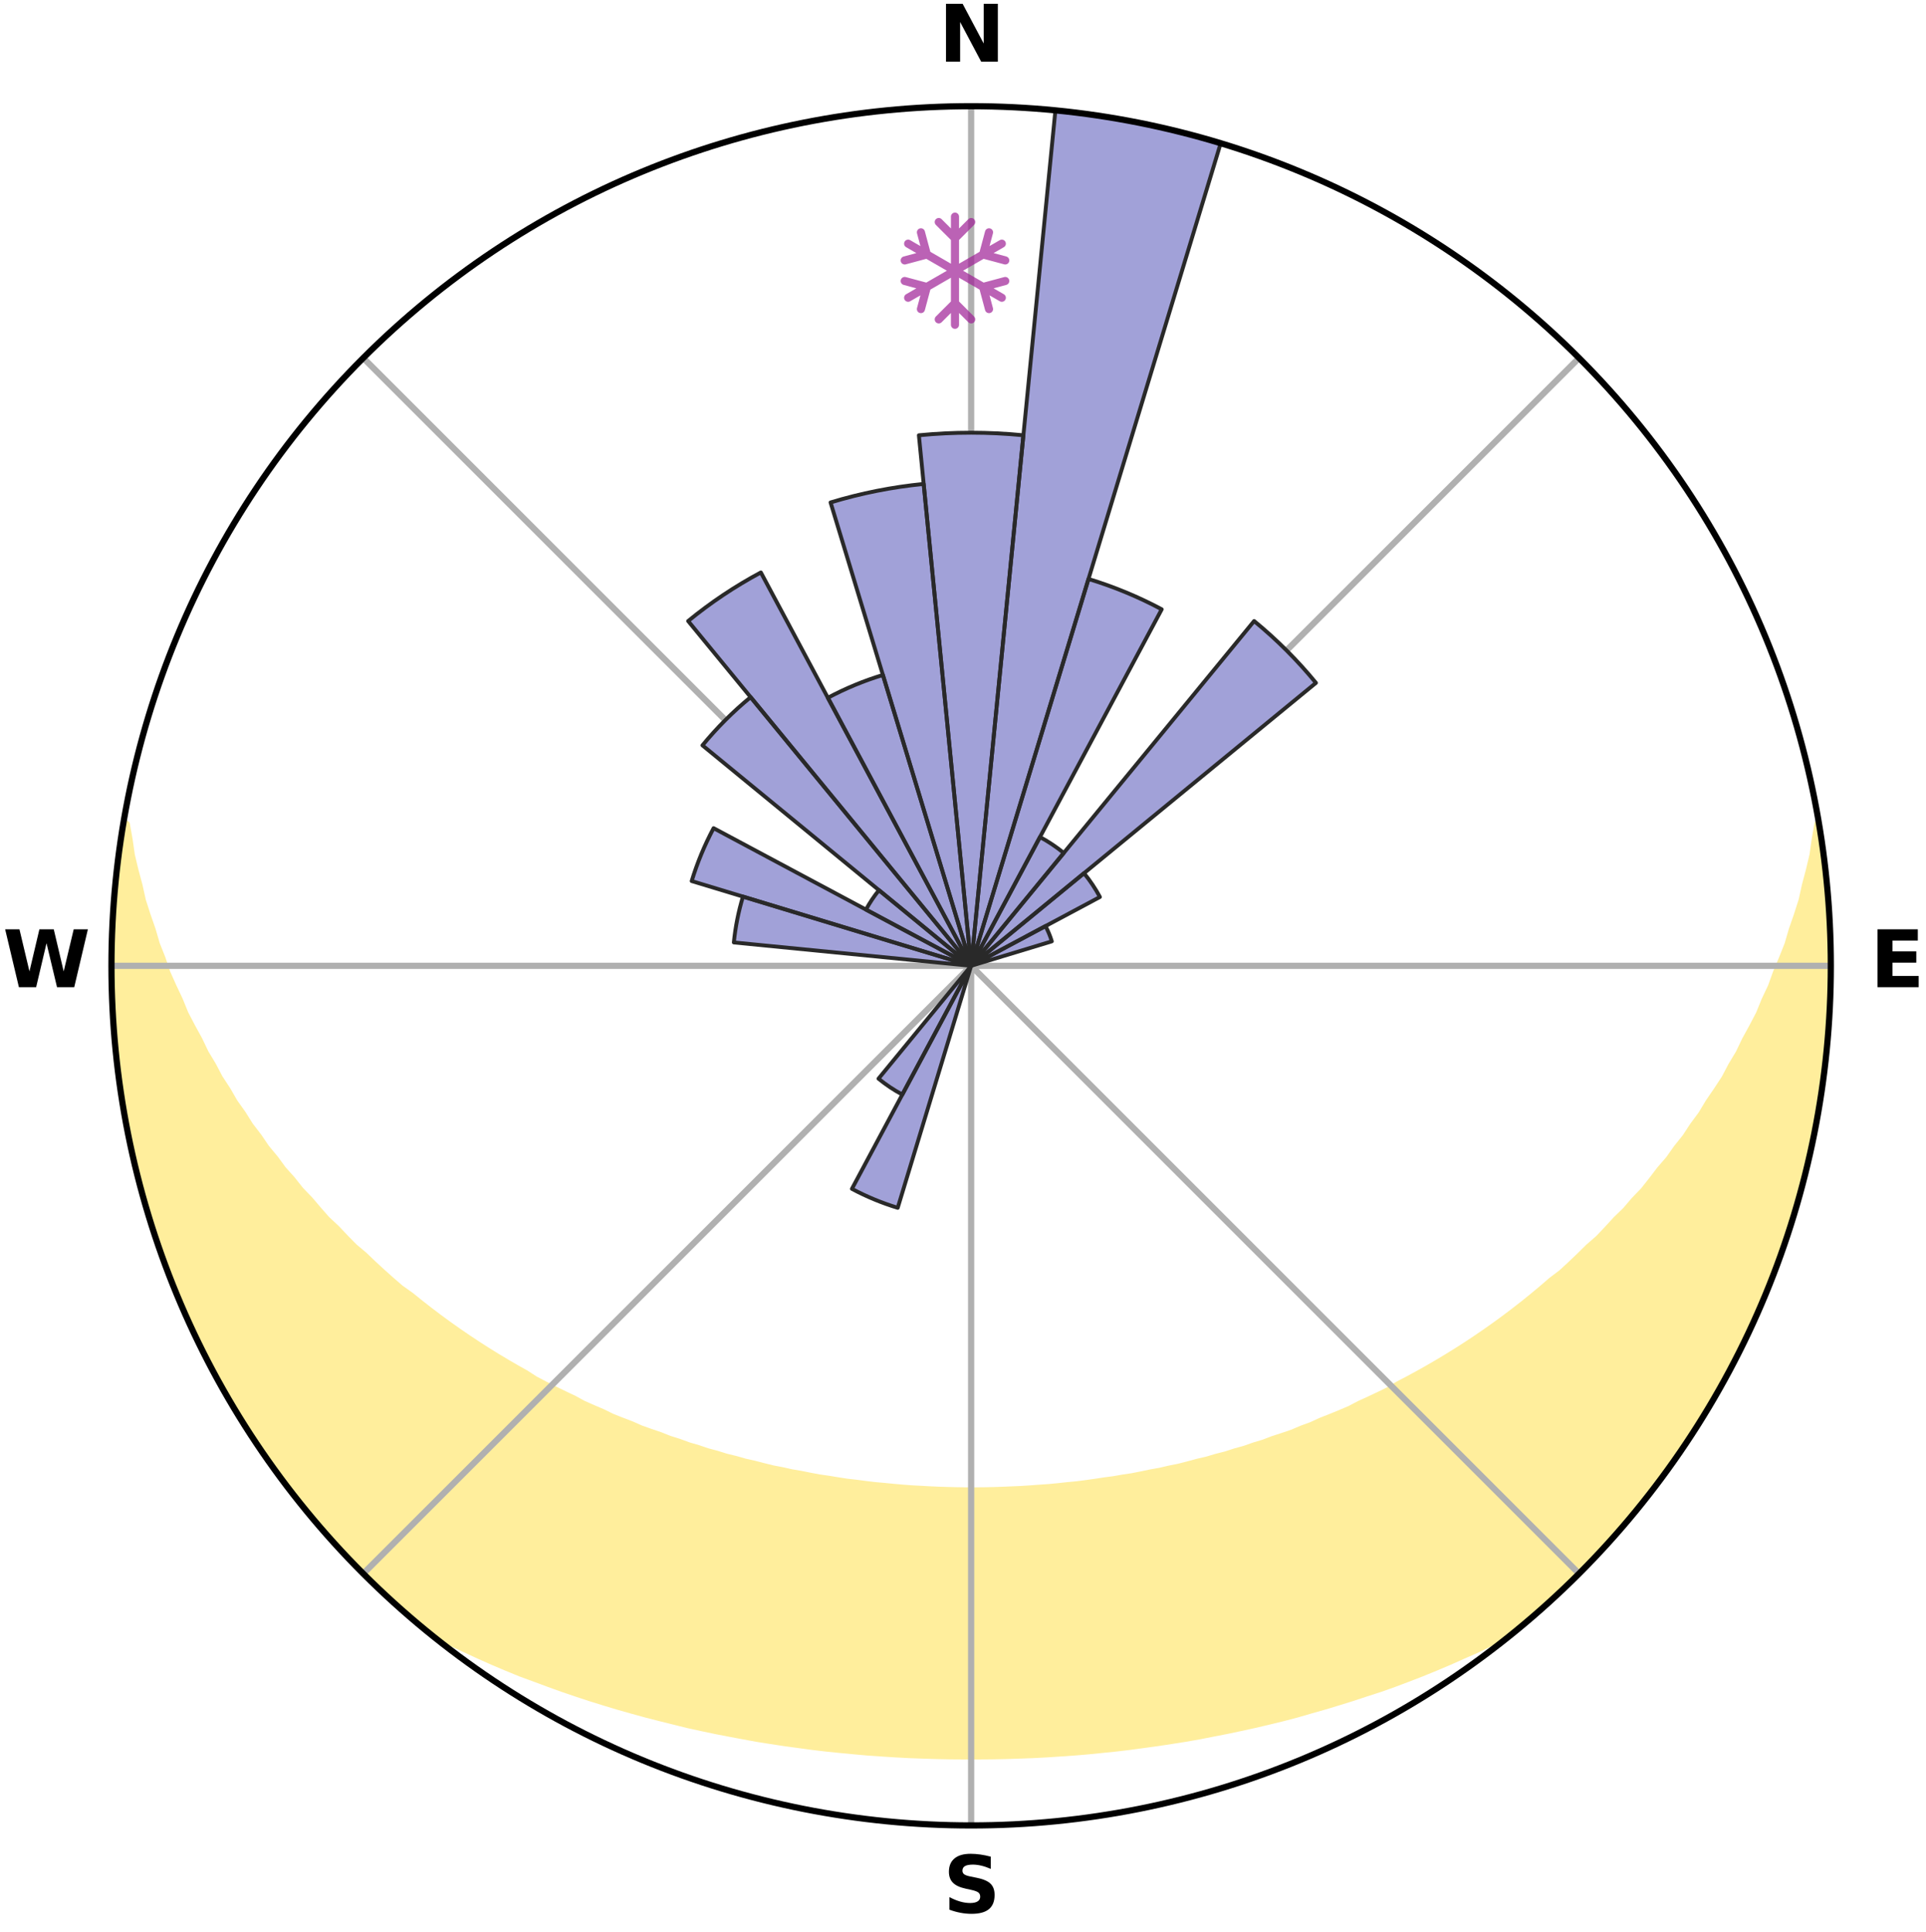 <?xml version="1.0" encoding="utf-8" standalone="no"?>
<!DOCTYPE svg PUBLIC "-//W3C//DTD SVG 1.1//EN"
  "http://www.w3.org/Graphics/SVG/1.1/DTD/svg11.dtd">
<svg xmlns:xlink="http://www.w3.org/1999/xlink" width="248.41pt" height="249.158pt" viewBox="0 0 248.41 249.158" xmlns="http://www.w3.org/2000/svg" version="1.1">
 <title>Ski Rose for Kiviõli Adventure Centre Snow Park</title>
 <defs>
  <style type="text/css">*{stroke-linejoin: round; stroke-linecap: butt}</style>
 </defs>
 <g id="figure_1">
  <g id="patch_1">
   <path d="M 0 249.158 
L 248.41 249.158 
L 248.41 0 
L 0 0 
z
" style="fill: #ffffff"/>
  </g>
  <g id="axes_1">
   <g id="patch_2">
    <path d="M 236.135 124.579 
C 236.135 110.018 233.267 95.599 227.695 82.147 
C 222.122 68.695 213.955 56.471 203.659 46.175 
C 193.363 35.879 181.139 27.711 167.687 22.139 
C 154.235 16.567 139.815 13.699 125.255 13.699 
C 110.694 13.699 96.275 16.567 82.823 22.139 
C 69.371 27.711 57.147 35.879 46.851 46.175 
C 36.555 56.471 28.387 68.695 22.815 82.147 
C 17.243 95.599 14.375 110.018 14.375 124.579 
C 14.375 139.14 17.243 153.559 22.815 167.011 
C 28.387 180.463 36.555 192.687 46.851 202.983 
C 57.147 213.279 69.371 221.447 82.823 227.019 
C 96.275 232.591 110.694 235.459 125.255 235.459 
C 139.815 235.459 154.235 232.591 167.687 227.019 
C 181.139 221.447 193.363 213.279 203.659 202.983 
C 213.955 192.687 222.122 180.463 227.695 167.011 
C 233.267 153.559 236.135 139.14 236.135 124.579 
M 125.255 124.579 
C 125.255 124.579 125.255 124.579 125.255 124.579 
C 125.255 124.579 125.255 124.579 125.255 124.579 
C 125.255 124.579 125.255 124.579 125.255 124.579 
C 125.255 124.579 125.255 124.579 125.255 124.579 
C 125.255 124.579 125.255 124.579 125.255 124.579 
C 125.255 124.579 125.255 124.579 125.255 124.579 
C 125.255 124.579 125.255 124.579 125.255 124.579 
C 125.255 124.579 125.255 124.579 125.255 124.579 
C 125.255 124.579 125.255 124.579 125.255 124.579 
C 125.255 124.579 125.255 124.579 125.255 124.579 
C 125.255 124.579 125.255 124.579 125.255 124.579 
C 125.255 124.579 125.255 124.579 125.255 124.579 
C 125.255 124.579 125.255 124.579 125.255 124.579 
C 125.255 124.579 125.255 124.579 125.255 124.579 
C 125.255 124.579 125.255 124.579 125.255 124.579 
C 125.255 124.579 125.255 124.579 125.255 124.579 
z
" style="fill: #ffffff"/>
   </g>
   <g id="PolyCollection_1">
    <defs>
     <path id="mcb9dbdb291" d="M 234.511 -142.862 
L 234.511 -142.862 
L 234.16 -140.855 
L 233.885 -138.881 
L 233.418 -136.903 
L 232.896 -134.944 
L 232.473 -133.017 
L 231.859 -131.099 
L 231.202 -129.205 
L 230.659 -127.339 
L 229.926 -125.493 
L 229.158 -123.672 
L 228.51 -121.875 
L 227.675 -120.107 
L 226.964 -118.358 
L 226.069 -116.645 
L 225.145 -114.961 
L 224.347 -113.289 
L 223.369 -111.662 
L 222.518 -110.043 
L 221.49 -108.475 
L 220.439 -106.938 
L 219.516 -105.401 
L 218.422 -103.924 
L 217.455 -102.444 
L 216.321 -101.028 
L 215.314 -99.603 
L 214.145 -98.249 
L 213.101 -96.881 
L 212.04 -95.541 
L 210.823 -94.278 
L 209.731 -92.995 
L 208.488 -91.793 
L 207.367 -90.567 
L 206.233 -89.369 
L 204.956 -88.257 
L 203.798 -87.116 
L 202.63 -86.001 
L 201.45 -84.914 
L 200.139 -83.92 
L 198.942 -82.889 
L 197.737 -81.884 
L 196.524 -80.905 
L 195.303 -79.953 
L 194.076 -79.027 
L 192.843 -78.127 
L 191.605 -77.252 
L 190.362 -76.403 
L 189.114 -75.578 
L 187.863 -74.778 
L 186.609 -74.002 
L 185.353 -73.25 
L 184.095 -72.522 
L 182.835 -71.817 
L 181.574 -71.134 
L 180.312 -70.474 
L 179.127 -69.758 
L 177.863 -69.142 
L 176.6 -68.546 
L 175.337 -67.971 
L 174.142 -67.34 
L 172.88 -66.805 
L 171.62 -66.29 
L 170.362 -65.794 
L 169.162 -65.242 
L 167.907 -64.784 
L 166.704 -64.27 
L 165.453 -63.847 
L 164.205 -63.44 
L 163.002 -62.981 
L 161.759 -62.608 
L 160.557 -62.183 
L 159.318 -61.842 
L 158.117 -61.452 
L 156.884 -61.14 
L 155.684 -60.783 
L 154.457 -60.5 
L 153.259 -60.174 
L 152.061 -59.864 
L 150.842 -59.623 
L 149.646 -59.343 
L 148.433 -59.127 
L 147.239 -58.876 
L 146.045 -58.64 
L 144.84 -58.461 
L 143.649 -58.252 
L 142.449 -58.096 
L 141.26 -57.914 
L 140.071 -57.746 
L 138.883 -57.593 
L 137.691 -57.481 
L 136.505 -57.353 
L 135.319 -57.238 
L 134.131 -57.157 
L 132.947 -57.068 
L 131.763 -56.991 
L 130.578 -56.94 
L 129.395 -56.888 
L 128.212 -56.849 
L 127.029 -56.823 
L 125.846 -56.811 
L 124.663 -56.811 
L 123.481 -56.827 
L 122.298 -56.856 
L 121.115 -56.891 
L 119.932 -56.944 
L 118.749 -57.01 
L 117.564 -57.073 
L 116.379 -57.164 
L 115.195 -57.268 
L 114.011 -57.386 
L 112.821 -57.49 
L 111.635 -57.633 
L 110.448 -57.79 
L 109.253 -57.926 
L 108.064 -58.109 
L 106.876 -58.305 
L 105.674 -58.475 
L 104.483 -58.699 
L 103.292 -58.938 
L 102.083 -59.144 
L 100.89 -59.411 
L 99.675 -59.642 
L 98.48 -59.938 
L 97.284 -60.25 
L 96.062 -60.521 
L 94.865 -60.864 
L 93.637 -61.163 
L 92.438 -61.538 
L 91.204 -61.866 
L 90.005 -62.274 
L 88.766 -62.633 
L 87.566 -63.076 
L 86.322 -63.467 
L 85.122 -63.945 
L 83.874 -64.37 
L 82.623 -64.812 
L 81.424 -65.345 
L 80.17 -65.824 
L 78.914 -66.32 
L 77.718 -66.912 
L 76.46 -67.447 
L 75.2 -68.002 
L 74.01 -68.655 
L 72.751 -69.251 
L 71.491 -69.868 
L 70.23 -70.507 
L 68.97 -71.167 
L 67.796 -71.927 
L 66.54 -72.633 
L 65.286 -73.361 
L 64.034 -74.112 
L 62.784 -74.888 
L 61.538 -75.687 
L 60.295 -76.511 
L 59.056 -77.36 
L 57.822 -78.233 
L 56.593 -79.133 
L 55.37 -80.057 
L 54.154 -81.008 
L 52.944 -81.985 
L 51.625 -82.921 
L 50.43 -83.953 
L 49.245 -85.011 
L 48.069 -86.096 
L 46.904 -87.208 
L 45.622 -88.288 
L 44.478 -89.456 
L 43.348 -90.652 
L 42.096 -91.822 
L 40.992 -93.075 
L 39.903 -94.355 
L 38.691 -95.615 
L 37.633 -96.952 
L 36.45 -98.274 
L 35.428 -99.668 
L 34.279 -101.051 
L 33.294 -102.501 
L 32.183 -103.945 
L 31.24 -105.452 
L 30.17 -106.956 
L 29.273 -108.517 
L 28.248 -110.081 
L 27.4 -111.696 
L 26.425 -113.319 
L 25.63 -114.986 
L 24.709 -116.666 
L 23.816 -118.375 
L 23.107 -120.119 
L 22.275 -121.882 
L 21.475 -123.673 
L 20.862 -125.49 
L 20.13 -127.332 
L 19.587 -129.193 
L 18.931 -131.082 
L 18.316 -132.995 
L 17.891 -134.917 
L 17.366 -136.871 
L 16.894 -138.845 
L 16.613 -140.816 
L 16.255 -142.819 
L 15.999 -142.862 
L 15.999 -142.862 
L 15.603 -140.967 
L 15.415 -139.04 
L 15.132 -137.126 
L 15.012 -135.194 
L 14.748 -133.276 
L 14.695 -131.341 
L 14.545 -129.413 
L 14.429 -127.481 
L 14.427 -125.546 
L 14.509 -123.613 
L 14.442 -121.677 
L 14.589 -119.747 
L 14.639 -117.813 
L 14.722 -115.88 
L 14.915 -113.955 
L 15.193 -112.039 
L 15.375 -110.113 
L 15.718 -108.209 
L 15.91 -106.281 
L 16.316 -104.388 
L 16.628 -102.479 
L 17.04 -100.588 
L 17.541 -98.719 
L 17.95 -96.828 
L 18.453 -94.96 
L 19.046 -93.119 
L 19.551 -91.251 
L 20.145 -89.41 
L 20.83 -87.6 
L 21.43 -85.761 
L 22.115 -83.951 
L 22.89 -82.178 
L 23.585 -80.372 
L 24.359 -78.598 
L 25.224 -76.867 
L 26.057 -75.121 
L 26.978 -73.42 
L 27.827 -71.68 
L 28.807 -70.012 
L 29.758 -68.327 
L 30.739 -66.66 
L 31.803 -65.044 
L 32.804 -63.387 
L 33.963 -61.836 
L 35.023 -60.217 
L 36.153 -58.647 
L 37.314 -57.099 
L 38.507 -55.576 
L 39.732 -54.079 
L 40.944 -52.571 
L 42.232 -51.126 
L 43.533 -49.695 
L 44.836 -48.265 
L 46.217 -46.909 
L 47.575 -45.531 
L 48.953 -44.174 
L 50.351 -42.836 
L 51.788 -41.54 
L 53.245 -40.267 
L 54.794 -39.103 
L 56.534 -38.185 
L 58.28 -37.296 
L 60.063 -36.477 
L 61.83 -35.661 
L 63.601 -34.872 
L 65.381 -34.119 
L 67.161 -33.39 
L 68.968 -32.727 
L 70.758 -32.061 
L 72.546 -31.417 
L 74.34 -30.806 
L 76.132 -30.214 
L 77.928 -29.655 
L 79.72 -29.114 
L 81.517 -28.605 
L 83.31 -28.112 
L 85.106 -27.651 
L 86.898 -27.205 
L 88.682 -26.76 
L 90.476 -26.368 
L 92.267 -25.99 
L 94.06 -25.642 
L 95.849 -25.307 
L 97.633 -24.977 
L 99.423 -24.694 
L 101.209 -24.422 
L 102.997 -24.179 
L 104.779 -23.937 
L 106.563 -23.726 
L 108.347 -23.544 
L 110.129 -23.373 
L 111.91 -23.214 
L 113.692 -23.091 
L 115.472 -22.977 
L 117.251 -22.881 
L 119.031 -22.815 
L 120.809 -22.759 
L 122.588 -22.723 
L 124.366 -22.711 
L 126.144 -22.711 
L 127.922 -22.724 
L 129.7 -22.76 
L 131.479 -22.816 
L 133.259 -22.882 
L 135.038 -22.976 
L 136.818 -23.093 
L 138.599 -23.217 
L 140.381 -23.368 
L 142.162 -23.548 
L 143.946 -23.73 
L 145.73 -23.941 
L 147.512 -24.184 
L 149.299 -24.427 
L 151.086 -24.699 
L 152.876 -24.982 
L 154.664 -25.295 
L 156.448 -25.648 
L 158.24 -25.996 
L 160.031 -26.374 
L 161.826 -26.766 
L 163.618 -27.189 
L 165.414 -27.626 
L 167.208 -28.094 
L 168.99 -28.612 
L 170.786 -29.121 
L 172.578 -29.663 
L 174.374 -30.222 
L 176.165 -30.814 
L 177.975 -31.396 
L 179.769 -32.033 
L 181.555 -32.705 
L 183.343 -33.398 
L 185.124 -34.127 
L 186.904 -34.88 
L 188.673 -35.669 
L 190.464 -36.454 
L 192.223 -37.304 
L 193.969 -38.193 
L 195.734 -39.081 
L 197.264 -40.267 
L 198.724 -41.537 
L 200.152 -42.843 
L 201.556 -44.174 
L 202.952 -45.514 
L 204.332 -46.871 
L 205.661 -48.277 
L 206.997 -49.676 
L 208.258 -51.144 
L 209.541 -52.592 
L 210.803 -54.059 
L 212.024 -55.56 
L 213.212 -57.087 
L 214.359 -58.646 
L 215.481 -60.221 
L 216.551 -61.833 
L 217.698 -63.393 
L 218.691 -65.054 
L 219.774 -66.657 
L 220.787 -68.306 
L 221.661 -70.035 
L 222.647 -71.7 
L 223.602 -73.383 
L 224.466 -75.114 
L 225.289 -76.865 
L 226.145 -78.601 
L 226.859 -80.4 
L 227.683 -82.152 
L 228.327 -83.978 
L 229.05 -85.772 
L 229.768 -87.569 
L 230.306 -89.429 
L 230.928 -91.26 
L 231.539 -93.096 
L 232.093 -94.95 
L 232.509 -96.841 
L 232.994 -98.713 
L 233.445 -100.594 
L 233.862 -102.483 
L 234.259 -104.376 
L 234.607 -106.28 
L 234.793 -108.208 
L 235.083 -110.12 
L 235.328 -112.038 
L 235.538 -113.96 
L 235.715 -115.886 
L 235.864 -117.814 
L 235.972 -119.745 
L 236.046 -121.678 
L 236.091 -123.612 
L 236.097 -125.546 
L 236.068 -127.481 
L 236.006 -129.415 
L 235.915 -131.347 
L 235.785 -133.278 
L 235.621 -135.206 
L 235.3 -137.117 
L 235.07 -139.036 
L 234.807 -140.952 
L 234.511 -142.862 
z
" style="stroke: #ffee9c"/>
    </defs>
    <g clip-path="url(#p764f469463)">
     <use xlink:href="#mcb9dbdb291" x="0" y="249.158" style="fill: #ffee9c; stroke: #ffee9c"/>
    </g>
   </g>
   <g id="matplotlib.axis_1">
    <g id="xtick_1">
     <g id="line2d_1">
      <path d="M 125.255 124.579 
L 125.255 13.699 
" clip-path="url(#p764f469463)" style="fill: none; stroke: #b0b0b0; stroke-width: 0.8; stroke-linecap: square"/>
     </g>
     <g id="text_1">
      <!-- N -->
      <g transform="translate(121.07 7.958) scale(0.1 -0.1)">
       <defs>
        <path id="DejaVuSans-Bold-4e" d="M 588 4666 
L 1931 4666 
L 3628 1466 
L 3628 4666 
L 4769 4666 
L 4769 0 
L 3425 0 
L 1728 3200 
L 1728 0 
L 588 0 
L 588 4666 
z
" transform="scale(0.016)"/>
       </defs>
       <use xlink:href="#DejaVuSans-Bold-4e"/>
      </g>
     </g>
    </g>
    <g id="xtick_2">
     <g id="line2d_2">
      <path d="M 125.255 124.579 
L 203.659 46.175 
" clip-path="url(#p764f469463)" style="fill: none; stroke: #b0b0b0; stroke-width: 0.8; stroke-linecap: square"/>
     </g>
    </g>
    <g id="xtick_3">
     <g id="line2d_3">
      <path d="M 125.255 124.579 
L 236.135 124.579 
" clip-path="url(#p764f469463)" style="fill: none; stroke: #b0b0b0; stroke-width: 0.8; stroke-linecap: square"/>
     </g>
     <g id="text_2">
      <!-- E -->
      <g transform="translate(241.219 127.338) scale(0.1 -0.1)">
       <defs>
        <path id="DejaVuSans-Bold-45" d="M 588 4666 
L 3834 4666 
L 3834 3756 
L 1791 3756 
L 1791 2888 
L 3713 2888 
L 3713 1978 
L 1791 1978 
L 1791 909 
L 3903 909 
L 3903 0 
L 588 0 
L 588 4666 
z
" transform="scale(0.016)"/>
       </defs>
       <use xlink:href="#DejaVuSans-Bold-45"/>
      </g>
     </g>
    </g>
    <g id="xtick_4">
     <g id="line2d_4">
      <path d="M 125.255 124.579 
L 203.659 202.983 
" clip-path="url(#p764f469463)" style="fill: none; stroke: #b0b0b0; stroke-width: 0.8; stroke-linecap: square"/>
     </g>
    </g>
    <g id="xtick_5">
     <g id="line2d_5">
      <path d="M 125.255 124.579 
L 125.255 235.459 
" clip-path="url(#p764f469463)" style="fill: none; stroke: #b0b0b0; stroke-width: 0.8; stroke-linecap: square"/>
     </g>
     <g id="text_3">
      <!-- S -->
      <g transform="translate(121.654 246.718) scale(0.1 -0.1)">
       <defs>
        <path id="DejaVuSans-Bold-53" d="M 3834 4519 
L 3834 3531 
Q 3450 3703 3084 3790 
Q 2719 3878 2394 3878 
Q 1963 3878 1756 3759 
Q 1550 3641 1550 3391 
Q 1550 3203 1689 3098 
Q 1828 2994 2194 2919 
L 2706 2816 
Q 3484 2659 3812 2340 
Q 4141 2022 4141 1434 
Q 4141 663 3683 286 
Q 3225 -91 2284 -91 
Q 1841 -91 1394 -6 
Q 947 78 500 244 
L 500 1259 
Q 947 1022 1364 901 
Q 1781 781 2169 781 
Q 2563 781 2772 912 
Q 2981 1044 2981 1288 
Q 2981 1506 2839 1625 
Q 2697 1744 2272 1838 
L 1806 1941 
Q 1106 2091 782 2419 
Q 459 2747 459 3303 
Q 459 4000 909 4375 
Q 1359 4750 2203 4750 
Q 2588 4750 2994 4692 
Q 3400 4634 3834 4519 
z
" transform="scale(0.016)"/>
       </defs>
       <use xlink:href="#DejaVuSans-Bold-53"/>
      </g>
     </g>
    </g>
    <g id="xtick_6">
     <g id="line2d_6">
      <path d="M 125.255 124.579 
L 46.851 202.983 
" clip-path="url(#p764f469463)" style="fill: none; stroke: #b0b0b0; stroke-width: 0.8; stroke-linecap: square"/>
     </g>
    </g>
    <g id="xtick_7">
     <g id="line2d_7">
      <path d="M 125.255 124.579 
L 14.375 124.579 
" clip-path="url(#p764f469463)" style="fill: none; stroke: #b0b0b0; stroke-width: 0.8; stroke-linecap: square"/>
     </g>
     <g id="text_4">
      <!-- W -->
      <g transform="translate(0.36 127.338) scale(0.1 -0.1)">
       <defs>
        <path id="DejaVuSans-Bold-57" d="M 191 4666 
L 1344 4666 
L 2150 1275 
L 2950 4666 
L 4109 4666 
L 4909 1275 
L 5716 4666 
L 6859 4666 
L 5759 0 
L 4372 0 
L 3525 3547 
L 2688 0 
L 1300 0 
L 191 4666 
z
" transform="scale(0.016)"/>
       </defs>
       <use xlink:href="#DejaVuSans-Bold-57"/>
      </g>
     </g>
    </g>
    <g id="xtick_8">
     <g id="line2d_8">
      <path d="M 125.255 124.579 
L 46.851 46.175 
" clip-path="url(#p764f469463)" style="fill: none; stroke: #b0b0b0; stroke-width: 0.8; stroke-linecap: square"/>
     </g>
    </g>
   </g>
   <g id="matplotlib.axis_2"/>
   <g id="patch_3">
    <path d="M 125.255 124.579 
C 125.255 124.579 125.255 124.579 125.255 124.579 
C 125.255 124.579 125.255 124.579 125.255 124.579 
L 125.255 124.579 
C 125.255 124.579 125.255 124.579 125.255 124.579 
C 125.255 124.579 125.255 124.579 125.255 124.579 
z
" clip-path="url(#p764f469463)" style="fill: #d9d9d9"/>
   </g>
   <g id="patch_4">
    <path d="M 125.255 124.579 
C 125.255 124.579 125.255 124.579 125.255 124.579 
C 125.255 124.579 125.255 124.579 125.255 124.579 
L 125.255 124.579 
C 125.255 124.579 125.255 124.579 125.255 124.579 
C 125.255 124.579 125.255 124.579 125.255 124.579 
z
" clip-path="url(#p764f469463)" style="fill: #d9d9d9"/>
   </g>
   <g id="patch_5">
    <path d="M 125.255 124.579 
C 125.255 124.579 125.255 124.579 125.255 124.579 
C 125.255 124.579 125.255 124.579 125.255 124.579 
L 125.255 124.579 
C 125.255 124.579 125.255 124.579 125.255 124.579 
C 125.255 124.579 125.255 124.579 125.255 124.579 
z
" clip-path="url(#p764f469463)" style="fill: #d9d9d9"/>
   </g>
   <g id="patch_6">
    <path d="M 125.255 124.579 
C 125.255 124.579 125.255 124.579 125.255 124.579 
C 125.255 124.579 125.255 124.579 125.255 124.579 
L 125.255 124.579 
C 125.255 124.579 125.255 124.579 125.255 124.579 
C 125.255 124.579 125.255 124.579 125.255 124.579 
z
" clip-path="url(#p764f469463)" style="fill: #d9d9d9"/>
   </g>
   <g id="patch_7">
    <path d="M 125.255 124.579 
C 125.255 124.579 125.255 124.579 125.255 124.579 
C 125.255 124.579 125.255 124.579 125.255 124.579 
L 125.255 124.579 
C 125.255 124.579 125.255 124.579 125.255 124.579 
C 125.255 124.579 125.255 124.579 125.255 124.579 
z
" clip-path="url(#p764f469463)" style="fill: #d9d9d9"/>
   </g>
   <g id="patch_8">
    <path d="M 125.255 124.579 
C 125.255 124.579 125.255 124.579 125.255 124.579 
C 125.255 124.579 125.255 124.579 125.255 124.579 
L 125.255 124.579 
C 125.255 124.579 125.255 124.579 125.255 124.579 
C 125.255 124.579 125.255 124.579 125.255 124.579 
z
" clip-path="url(#p764f469463)" style="fill: #d9d9d9"/>
   </g>
   <g id="patch_9">
    <path d="M 125.255 124.579 
C 125.255 124.579 125.255 124.579 125.255 124.579 
C 125.255 124.579 125.255 124.579 125.255 124.579 
L 125.255 124.579 
C 125.255 124.579 125.255 124.579 125.255 124.579 
C 125.255 124.579 125.255 124.579 125.255 124.579 
z
" clip-path="url(#p764f469463)" style="fill: #d9d9d9"/>
   </g>
   <g id="patch_10">
    <path d="M 125.255 124.579 
C 125.255 124.579 125.255 124.579 125.255 124.579 
C 125.255 124.579 125.255 124.579 125.255 124.579 
L 125.255 124.579 
C 125.255 124.579 125.255 124.579 125.255 124.579 
C 125.255 124.579 125.255 124.579 125.255 124.579 
z
" clip-path="url(#p764f469463)" style="fill: #d9d9d9"/>
   </g>
   <g id="patch_11">
    <path d="M 125.255 124.579 
C 125.255 124.579 125.255 124.579 125.255 124.579 
C 125.255 124.579 125.255 124.579 125.255 124.579 
L 125.255 124.579 
C 125.255 124.579 125.255 124.579 125.255 124.579 
C 125.255 124.579 125.255 124.579 125.255 124.579 
z
" clip-path="url(#p764f469463)" style="fill: #d9d9d9"/>
   </g>
   <g id="patch_12">
    <path d="M 125.255 124.579 
C 125.255 124.579 125.255 124.579 125.255 124.579 
C 125.255 124.579 125.255 124.579 125.255 124.579 
L 125.255 124.579 
C 125.255 124.579 125.255 124.579 125.255 124.579 
C 125.255 124.579 125.255 124.579 125.255 124.579 
z
" clip-path="url(#p764f469463)" style="fill: #d9d9d9"/>
   </g>
   <g id="patch_13">
    <path d="M 125.255 124.579 
C 125.255 124.579 125.255 124.579 125.255 124.579 
C 125.255 124.579 125.255 124.579 125.255 124.579 
L 125.255 124.579 
C 125.255 124.579 125.255 124.579 125.255 124.579 
C 125.255 124.579 125.255 124.579 125.255 124.579 
z
" clip-path="url(#p764f469463)" style="fill: #d9d9d9"/>
   </g>
   <g id="patch_14">
    <path d="M 125.255 124.579 
C 125.255 124.579 125.255 124.579 125.255 124.579 
C 125.255 124.579 125.255 124.579 125.255 124.579 
L 125.255 124.579 
C 125.255 124.579 125.255 124.579 125.255 124.579 
C 125.255 124.579 125.255 124.579 125.255 124.579 
z
" clip-path="url(#p764f469463)" style="fill: #d9d9d9"/>
   </g>
   <g id="patch_15">
    <path d="M 125.255 124.579 
C 125.255 124.579 125.255 124.579 125.255 124.579 
C 125.255 124.579 125.255 124.579 125.255 124.579 
L 125.255 124.579 
C 125.255 124.579 125.255 124.579 125.255 124.579 
C 125.255 124.579 125.255 124.579 125.255 124.579 
z
" clip-path="url(#p764f469463)" style="fill: #d9d9d9"/>
   </g>
   <g id="patch_16">
    <path d="M 125.255 124.579 
C 125.255 124.579 125.255 124.579 125.255 124.579 
C 125.255 124.579 125.255 124.579 125.255 124.579 
L 125.255 124.579 
C 125.255 124.579 125.255 124.579 125.255 124.579 
C 125.255 124.579 125.255 124.579 125.255 124.579 
z
" clip-path="url(#p764f469463)" style="fill: #d9d9d9"/>
   </g>
   <g id="patch_17">
    <path d="M 125.255 124.579 
C 125.255 124.579 125.255 124.579 125.255 124.579 
C 125.255 124.579 125.255 124.579 125.255 124.579 
L 125.255 124.579 
C 125.255 124.579 125.255 124.579 125.255 124.579 
C 125.255 124.579 125.255 124.579 125.255 124.579 
z
" clip-path="url(#p764f469463)" style="fill: #d9d9d9"/>
   </g>
   <g id="patch_18">
    <path d="M 125.255 124.579 
C 125.255 124.579 125.255 124.579 125.255 124.579 
C 125.255 124.579 125.255 124.579 125.255 124.579 
L 125.255 124.579 
C 125.255 124.579 125.255 124.579 125.255 124.579 
C 125.255 124.579 125.255 124.579 125.255 124.579 
z
" clip-path="url(#p764f469463)" style="fill: #d9d9d9"/>
   </g>
   <g id="patch_19">
    <path d="M 125.255 124.579 
C 125.255 124.579 125.255 124.579 125.255 124.579 
C 125.255 124.579 125.255 124.579 125.255 124.579 
L 125.255 124.579 
C 125.255 124.579 125.255 124.579 125.255 124.579 
C 125.255 124.579 125.255 124.579 125.255 124.579 
z
" clip-path="url(#p764f469463)" style="fill: #d9d9d9"/>
   </g>
   <g id="patch_20">
    <path d="M 125.255 124.579 
C 125.255 124.579 125.255 124.579 125.255 124.579 
C 125.255 124.579 125.255 124.579 125.255 124.579 
L 125.255 124.579 
C 125.255 124.579 125.255 124.579 125.255 124.579 
C 125.255 124.579 125.255 124.579 125.255 124.579 
z
" clip-path="url(#p764f469463)" style="fill: #d9d9d9"/>
   </g>
   <g id="patch_21">
    <path d="M 125.255 124.579 
C 125.255 124.579 125.255 124.579 125.255 124.579 
C 125.255 124.579 125.255 124.579 125.255 124.579 
L 125.255 124.579 
C 125.255 124.579 125.255 124.579 125.255 124.579 
C 125.255 124.579 125.255 124.579 125.255 124.579 
z
" clip-path="url(#p764f469463)" style="fill: #d9d9d9"/>
   </g>
   <g id="patch_22">
    <path d="M 125.255 124.579 
C 125.255 124.579 125.255 124.579 125.255 124.579 
C 125.255 124.579 125.255 124.579 125.255 124.579 
L 125.255 124.579 
C 125.255 124.579 125.255 124.579 125.255 124.579 
C 125.255 124.579 125.255 124.579 125.255 124.579 
z
" clip-path="url(#p764f469463)" style="fill: #d9d9d9"/>
   </g>
   <g id="patch_23">
    <path d="M 125.255 124.579 
C 125.255 124.579 125.255 124.579 125.255 124.579 
C 125.255 124.579 125.255 124.579 125.255 124.579 
L 125.255 124.579 
C 125.255 124.579 125.255 124.579 125.255 124.579 
C 125.255 124.579 125.255 124.579 125.255 124.579 
z
" clip-path="url(#p764f469463)" style="fill: #d9d9d9"/>
   </g>
   <g id="patch_24">
    <path d="M 125.255 124.579 
C 125.255 124.579 125.255 124.579 125.255 124.579 
C 125.255 124.579 125.255 124.579 125.255 124.579 
L 125.255 124.579 
C 125.255 124.579 125.255 124.579 125.255 124.579 
C 125.255 124.579 125.255 124.579 125.255 124.579 
z
" clip-path="url(#p764f469463)" style="fill: #d9d9d9"/>
   </g>
   <g id="patch_25">
    <path d="M 125.255 124.579 
C 125.255 124.579 125.255 124.579 125.255 124.579 
C 125.255 124.579 125.255 124.579 125.255 124.579 
L 125.255 124.579 
C 125.255 124.579 125.255 124.579 125.255 124.579 
C 125.255 124.579 125.255 124.579 125.255 124.579 
z
" clip-path="url(#p764f469463)" style="fill: #d9d9d9"/>
   </g>
   <g id="patch_26">
    <path d="M 125.255 124.579 
C 125.255 124.579 125.255 124.579 125.255 124.579 
C 125.255 124.579 125.255 124.579 125.255 124.579 
L 125.255 124.579 
C 125.255 124.579 125.255 124.579 125.255 124.579 
C 125.255 124.579 125.255 124.579 125.255 124.579 
z
" clip-path="url(#p764f469463)" style="fill: #d9d9d9"/>
   </g>
   <g id="patch_27">
    <path d="M 125.255 124.579 
C 125.255 124.579 125.255 124.579 125.255 124.579 
C 125.255 124.579 125.255 124.579 125.255 124.579 
L 125.255 124.579 
C 125.255 124.579 125.255 124.579 125.255 124.579 
C 125.255 124.579 125.255 124.579 125.255 124.579 
z
" clip-path="url(#p764f469463)" style="fill: #d9d9d9"/>
   </g>
   <g id="patch_28">
    <path d="M 125.255 124.579 
C 125.255 124.579 125.255 124.579 125.255 124.579 
C 125.255 124.579 125.255 124.579 125.255 124.579 
L 125.255 124.579 
C 125.255 124.579 125.255 124.579 125.255 124.579 
C 125.255 124.579 125.255 124.579 125.255 124.579 
z
" clip-path="url(#p764f469463)" style="fill: #d9d9d9"/>
   </g>
   <g id="patch_29">
    <path d="M 125.255 124.579 
C 125.255 124.579 125.255 124.579 125.255 124.579 
C 125.255 124.579 125.255 124.579 125.255 124.579 
L 125.255 124.579 
C 125.255 124.579 125.255 124.579 125.255 124.579 
C 125.255 124.579 125.255 124.579 125.255 124.579 
z
" clip-path="url(#p764f469463)" style="fill: #d9d9d9"/>
   </g>
   <g id="patch_30">
    <path d="M 125.255 124.579 
C 125.255 124.579 125.255 124.579 125.255 124.579 
C 125.255 124.579 125.255 124.579 125.255 124.579 
L 125.255 124.579 
C 125.255 124.579 125.255 124.579 125.255 124.579 
C 125.255 124.579 125.255 124.579 125.255 124.579 
z
" clip-path="url(#p764f469463)" style="fill: #d9d9d9"/>
   </g>
   <g id="patch_31">
    <path d="M 125.255 124.579 
C 125.255 124.579 125.255 124.579 125.255 124.579 
C 125.255 124.579 125.255 124.579 125.255 124.579 
L 125.255 124.579 
C 125.255 124.579 125.255 124.579 125.255 124.579 
C 125.255 124.579 125.255 124.579 125.255 124.579 
z
" clip-path="url(#p764f469463)" style="fill: #d9d9d9"/>
   </g>
   <g id="patch_32">
    <path d="M 125.255 124.579 
C 125.255 124.579 125.255 124.579 125.255 124.579 
C 125.255 124.579 125.255 124.579 125.255 124.579 
L 125.255 124.579 
C 125.255 124.579 125.255 124.579 125.255 124.579 
C 125.255 124.579 125.255 124.579 125.255 124.579 
z
" clip-path="url(#p764f469463)" style="fill: #d9d9d9"/>
   </g>
   <g id="patch_33">
    <path d="M 125.255 124.579 
C 125.255 124.579 125.255 124.579 125.255 124.579 
C 125.255 124.579 125.255 124.579 125.255 124.579 
L 125.255 124.579 
C 125.255 124.579 125.255 124.579 125.255 124.579 
C 125.255 124.579 125.255 124.579 125.255 124.579 
z
" clip-path="url(#p764f469463)" style="fill: #d9d9d9"/>
   </g>
   <g id="patch_34">
    <path d="M 125.255 124.579 
C 125.255 124.579 125.255 124.579 125.255 124.579 
C 125.255 124.579 125.255 124.579 125.255 124.579 
L 125.255 124.579 
C 125.255 124.579 125.255 124.579 125.255 124.579 
C 125.255 124.579 125.255 124.579 125.255 124.579 
z
" clip-path="url(#p764f469463)" style="fill: #d9d9d9"/>
   </g>
   <g id="patch_35">
    <path d="M 125.255 124.579 
C 125.255 124.579 125.255 124.579 125.255 124.579 
C 125.255 124.579 125.255 124.579 125.255 124.579 
L 131.995 56.145 
C 129.755 55.925 127.506 55.814 125.255 55.814 
C 123.004 55.814 120.755 55.925 118.515 56.145 
z
" clip-path="url(#p764f469463)" style="fill: #a1a1d8"/>
   </g>
   <g id="patch_36">
    <path d="M 125.255 124.579 
C 125.255 124.579 125.255 124.579 125.255 124.579 
C 125.255 124.579 125.255 124.579 125.255 124.579 
L 157.442 18.474 
C 153.969 17.42 150.446 16.538 146.886 15.83 
C 143.327 15.122 139.735 14.589 136.123 14.233 
z
" clip-path="url(#p764f469463)" style="fill: #a1a1d8"/>
   </g>
   <g id="patch_37">
    <path d="M 125.255 124.579 
C 125.255 124.579 125.255 124.579 125.255 124.579 
C 125.255 124.579 125.255 124.579 125.255 124.579 
L 149.835 78.593 
C 148.33 77.788 146.786 77.058 145.209 76.405 
C 143.632 75.752 142.025 75.176 140.391 74.681 
z
" clip-path="url(#p764f469463)" style="fill: #a1a1d8"/>
   </g>
   <g id="patch_38">
    <path d="M 125.255 124.579 
C 125.255 124.579 125.255 124.579 125.255 124.579 
C 125.255 124.579 125.255 124.579 125.255 124.579 
L 137.202 110.022 
C 136.725 109.631 136.23 109.263 135.717 108.921 
C 135.205 108.578 134.676 108.261 134.132 107.971 
z
" clip-path="url(#p764f469463)" style="fill: #a1a1d8"/>
   </g>
   <g id="patch_39">
    <path d="M 125.255 124.579 
C 125.255 124.579 125.255 124.579 125.255 124.579 
C 125.255 124.579 125.255 124.579 125.255 124.579 
L 169.728 88.081 
C 168.534 86.625 167.268 85.229 165.937 83.897 
C 164.605 82.566 163.209 81.3 161.753 80.106 
z
" clip-path="url(#p764f469463)" style="fill: #a1a1d8"/>
   </g>
   <g id="patch_40">
    <path d="M 125.255 124.579 
C 125.255 124.579 125.255 124.579 125.255 124.579 
C 125.255 124.579 125.255 124.579 125.255 124.579 
L 141.863 115.702 
C 141.573 115.158 141.256 114.629 140.913 114.117 
C 140.571 113.604 140.203 113.109 139.812 112.632 
z
" clip-path="url(#p764f469463)" style="fill: #a1a1d8"/>
   </g>
   <g id="patch_41">
    <path d="M 125.255 124.579 
C 125.255 124.579 125.255 124.579 125.255 124.579 
C 125.255 124.579 125.255 124.579 125.255 124.579 
L 135.659 121.423 
C 135.556 121.082 135.436 120.747 135.3 120.418 
C 135.164 120.089 135.011 119.768 134.844 119.454 
z
" clip-path="url(#p764f469463)" style="fill: #a1a1d8"/>
   </g>
   <g id="patch_42">
    <path d="M 125.255 124.579 
C 125.255 124.579 125.255 124.579 125.255 124.579 
C 125.255 124.579 125.255 124.579 125.255 124.579 
L 125.255 124.579 
C 125.255 124.579 125.255 124.579 125.255 124.579 
C 125.255 124.579 125.255 124.579 125.255 124.579 
z
" clip-path="url(#p764f469463)" style="fill: #a1a1d8"/>
   </g>
   <g id="patch_43">
    <path d="M 125.255 124.579 
C 125.255 124.579 125.255 124.579 125.255 124.579 
C 125.255 124.579 125.255 124.579 125.255 124.579 
L 125.255 124.579 
C 125.255 124.579 125.255 124.579 125.255 124.579 
C 125.255 124.579 125.255 124.579 125.255 124.579 
z
" clip-path="url(#p764f469463)" style="fill: #a1a1d8"/>
   </g>
   <g id="patch_44">
    <path d="M 125.255 124.579 
C 125.255 124.579 125.255 124.579 125.255 124.579 
C 125.255 124.579 125.255 124.579 125.255 124.579 
L 125.255 124.579 
C 125.255 124.579 125.255 124.579 125.255 124.579 
C 125.255 124.579 125.255 124.579 125.255 124.579 
z
" clip-path="url(#p764f469463)" style="fill: #a1a1d8"/>
   </g>
   <g id="patch_45">
    <path d="M 125.255 124.579 
C 125.255 124.579 125.255 124.579 125.255 124.579 
C 125.255 124.579 125.255 124.579 125.255 124.579 
L 125.255 124.579 
C 125.255 124.579 125.255 124.579 125.255 124.579 
C 125.255 124.579 125.255 124.579 125.255 124.579 
z
" clip-path="url(#p764f469463)" style="fill: #a1a1d8"/>
   </g>
   <g id="patch_46">
    <path d="M 125.255 124.579 
C 125.255 124.579 125.255 124.579 125.255 124.579 
C 125.255 124.579 125.255 124.579 125.255 124.579 
L 125.255 124.579 
C 125.255 124.579 125.255 124.579 125.255 124.579 
C 125.255 124.579 125.255 124.579 125.255 124.579 
z
" clip-path="url(#p764f469463)" style="fill: #a1a1d8"/>
   </g>
   <g id="patch_47">
    <path d="M 125.255 124.579 
C 125.255 124.579 125.255 124.579 125.255 124.579 
C 125.255 124.579 125.255 124.579 125.255 124.579 
L 125.255 124.579 
C 125.255 124.579 125.255 124.579 125.255 124.579 
C 125.255 124.579 125.255 124.579 125.255 124.579 
z
" clip-path="url(#p764f469463)" style="fill: #a1a1d8"/>
   </g>
   <g id="patch_48">
    <path d="M 125.255 124.579 
C 125.255 124.579 125.255 124.579 125.255 124.579 
C 125.255 124.579 125.255 124.579 125.255 124.579 
L 125.255 124.579 
C 125.255 124.579 125.255 124.579 125.255 124.579 
C 125.255 124.579 125.255 124.579 125.255 124.579 
z
" clip-path="url(#p764f469463)" style="fill: #a1a1d8"/>
   </g>
   <g id="patch_49">
    <path d="M 125.255 124.579 
C 125.255 124.579 125.255 124.579 125.255 124.579 
C 125.255 124.579 125.255 124.579 125.255 124.579 
L 125.255 124.579 
C 125.255 124.579 125.255 124.579 125.255 124.579 
C 125.255 124.579 125.255 124.579 125.255 124.579 
z
" clip-path="url(#p764f469463)" style="fill: #a1a1d8"/>
   </g>
   <g id="patch_50">
    <path d="M 125.255 124.579 
C 125.255 124.579 125.255 124.579 125.255 124.579 
C 125.255 124.579 125.255 124.579 125.255 124.579 
L 125.255 124.579 
C 125.255 124.579 125.255 124.579 125.255 124.579 
C 125.255 124.579 125.255 124.579 125.255 124.579 
z
" clip-path="url(#p764f469463)" style="fill: #a1a1d8"/>
   </g>
   <g id="patch_51">
    <path d="M 125.255 124.579 
C 125.255 124.579 125.255 124.579 125.255 124.579 
C 125.255 124.579 125.255 124.579 125.255 124.579 
L 125.255 124.579 
C 125.255 124.579 125.255 124.579 125.255 124.579 
C 125.255 124.579 125.255 124.579 125.255 124.579 
z
" clip-path="url(#p764f469463)" style="fill: #a1a1d8"/>
   </g>
   <g id="patch_52">
    <path d="M 125.255 124.579 
C 125.255 124.579 125.255 124.579 125.255 124.579 
C 125.255 124.579 125.255 124.579 125.255 124.579 
L 125.255 124.579 
C 125.255 124.579 125.255 124.579 125.255 124.579 
C 125.255 124.579 125.255 124.579 125.255 124.579 
z
" clip-path="url(#p764f469463)" style="fill: #a1a1d8"/>
   </g>
   <g id="patch_53">
    <path d="M 125.255 124.579 
C 125.255 124.579 125.255 124.579 125.255 124.579 
C 125.255 124.579 125.255 124.579 125.255 124.579 
L 109.879 153.346 
C 110.82 153.849 111.786 154.306 112.772 154.714 
C 113.759 155.123 114.765 155.483 115.786 155.793 
z
" clip-path="url(#p764f469463)" style="fill: #a1a1d8"/>
   </g>
   <g id="patch_54">
    <path d="M 125.255 124.579 
C 125.255 124.579 125.255 124.579 125.255 124.579 
C 125.255 124.579 125.255 124.579 125.255 124.579 
L 113.308 139.136 
C 113.784 139.527 114.28 139.895 114.792 140.237 
C 115.305 140.58 115.834 140.897 116.377 141.187 
z
" clip-path="url(#p764f469463)" style="fill: #a1a1d8"/>
   </g>
   <g id="patch_55">
    <path d="M 125.255 124.579 
C 125.255 124.579 125.255 124.579 125.255 124.579 
C 125.255 124.579 125.255 124.579 125.255 124.579 
L 125.255 124.579 
C 125.255 124.579 125.255 124.579 125.255 124.579 
C 125.255 124.579 125.255 124.579 125.255 124.579 
z
" clip-path="url(#p764f469463)" style="fill: #a1a1d8"/>
   </g>
   <g id="patch_56">
    <path d="M 125.255 124.579 
C 125.255 124.579 125.255 124.579 125.255 124.579 
C 125.255 124.579 125.255 124.579 125.255 124.579 
L 125.255 124.579 
C 125.255 124.579 125.255 124.579 125.255 124.579 
C 125.255 124.579 125.255 124.579 125.255 124.579 
z
" clip-path="url(#p764f469463)" style="fill: #a1a1d8"/>
   </g>
   <g id="patch_57">
    <path d="M 125.255 124.579 
C 125.255 124.579 125.255 124.579 125.255 124.579 
C 125.255 124.579 125.255 124.579 125.255 124.579 
L 125.255 124.579 
C 125.255 124.579 125.255 124.579 125.255 124.579 
C 125.255 124.579 125.255 124.579 125.255 124.579 
z
" clip-path="url(#p764f469463)" style="fill: #a1a1d8"/>
   </g>
   <g id="patch_58">
    <path d="M 125.255 124.579 
C 125.255 124.579 125.255 124.579 125.255 124.579 
C 125.255 124.579 125.255 124.579 125.255 124.579 
L 125.255 124.579 
C 125.255 124.579 125.255 124.579 125.255 124.579 
C 125.255 124.579 125.255 124.579 125.255 124.579 
z
" clip-path="url(#p764f469463)" style="fill: #a1a1d8"/>
   </g>
   <g id="patch_59">
    <path d="M 125.255 124.579 
C 125.255 124.579 125.255 124.579 125.255 124.579 
C 125.255 124.579 125.255 124.579 125.255 124.579 
L 125.255 124.579 
C 125.255 124.579 125.255 124.579 125.255 124.579 
C 125.255 124.579 125.255 124.579 125.255 124.579 
z
" clip-path="url(#p764f469463)" style="fill: #a1a1d8"/>
   </g>
   <g id="patch_60">
    <path d="M 125.255 124.579 
C 125.255 124.579 125.255 124.579 125.255 124.579 
C 125.255 124.579 125.255 124.579 125.255 124.579 
L 95.826 115.652 
C 95.534 116.615 95.29 117.592 95.093 118.58 
C 94.897 119.567 94.749 120.563 94.65 121.565 
z
" clip-path="url(#p764f469463)" style="fill: #a1a1d8"/>
   </g>
   <g id="patch_61">
    <path d="M 125.255 124.579 
C 125.255 124.579 125.255 124.579 125.255 124.579 
C 125.255 124.579 125.255 124.579 125.255 124.579 
L 92.038 106.824 
C 91.457 107.912 90.93 109.027 90.458 110.166 
C 89.986 111.305 89.57 112.466 89.213 113.646 
z
" clip-path="url(#p764f469463)" style="fill: #a1a1d8"/>
   </g>
   <g id="patch_62">
    <path d="M 125.255 124.579 
C 125.255 124.579 125.255 124.579 125.255 124.579 
C 125.255 124.579 125.255 124.579 125.255 124.579 
L 113.369 114.824 
C 113.05 115.213 112.75 115.618 112.47 116.036 
C 112.19 116.455 111.931 116.887 111.694 117.331 
z
" clip-path="url(#p764f469463)" style="fill: #a1a1d8"/>
   </g>
   <g id="patch_63">
    <path d="M 125.255 124.579 
C 125.255 124.579 125.255 124.579 125.255 124.579 
C 125.255 124.579 125.255 124.579 125.255 124.579 
L 96.815 89.926 
C 95.681 90.856 94.593 91.842 93.556 92.88 
C 92.518 93.918 91.532 95.005 90.601 96.14 
z
" clip-path="url(#p764f469463)" style="fill: #a1a1d8"/>
   </g>
   <g id="patch_64">
    <path d="M 125.255 124.579 
C 125.255 124.579 125.255 124.579 125.255 124.579 
C 125.255 124.579 125.255 124.579 125.255 124.579 
L 98.134 73.84 
C 96.473 74.727 94.857 75.696 93.291 76.742 
C 91.726 77.788 90.212 78.911 88.756 80.106 
z
" clip-path="url(#p764f469463)" style="fill: #a1a1d8"/>
   </g>
   <g id="patch_65">
    <path d="M 125.255 124.579 
C 125.255 124.579 125.255 124.579 125.255 124.579 
C 125.255 124.579 125.255 124.579 125.255 124.579 
L 113.875 87.065 
C 112.647 87.438 111.438 87.87 110.253 88.361 
C 109.067 88.852 107.907 89.401 106.775 90.006 
z
" clip-path="url(#p764f469463)" style="fill: #a1a1d8"/>
   </g>
   <g id="patch_66">
    <path d="M 125.255 124.579 
C 125.255 124.579 125.255 124.579 125.255 124.579 
C 125.255 124.579 125.255 124.579 125.255 124.579 
L 119.133 62.421 
C 117.098 62.621 115.075 62.922 113.07 63.32 
C 111.065 63.719 109.08 64.216 107.124 64.81 
z
" clip-path="url(#p764f469463)" style="fill: #a1a1d8"/>
   </g>
   <g id="patch_67">
    <path d="M 118.515 56.145 
C 120.755 55.925 123.004 55.814 125.255 55.814 
C 127.506 55.814 129.755 55.925 131.995 56.145 
L 131.995 56.145 
C 129.755 55.925 127.506 55.814 125.255 55.814 
C 123.004 55.814 120.755 55.925 118.515 56.145 
z
" clip-path="url(#p764f469463)" style="fill: #ff8c8e"/>
   </g>
   <g id="patch_68">
    <path d="M 136.123 14.233 
C 139.735 14.589 143.327 15.122 146.886 15.83 
C 150.446 16.538 153.969 17.42 157.442 18.474 
L 157.442 18.474 
C 153.969 17.42 150.446 16.538 146.886 15.83 
C 143.327 15.122 139.735 14.589 136.123 14.233 
z
" clip-path="url(#p764f469463)" style="fill: #ff8c8e"/>
   </g>
   <g id="patch_69">
    <path d="M 140.391 74.681 
C 142.025 75.176 143.632 75.752 145.209 76.405 
C 146.786 77.058 148.33 77.788 149.835 78.593 
L 149.835 78.593 
C 148.33 77.788 146.786 77.058 145.209 76.405 
C 143.632 75.752 142.025 75.176 140.391 74.681 
z
" clip-path="url(#p764f469463)" style="fill: #ff8c8e"/>
   </g>
   <g id="patch_70">
    <path d="M 134.132 107.971 
C 134.676 108.261 135.205 108.578 135.717 108.921 
C 136.23 109.263 136.725 109.631 137.202 110.022 
L 137.202 110.022 
C 136.725 109.631 136.23 109.263 135.717 108.921 
C 135.205 108.578 134.676 108.261 134.132 107.971 
z
" clip-path="url(#p764f469463)" style="fill: #ff8c8e"/>
   </g>
   <g id="patch_71">
    <path d="M 161.753 80.106 
C 163.209 81.3 164.605 82.566 165.937 83.897 
C 167.268 85.229 168.534 86.625 169.728 88.081 
L 169.728 88.081 
C 168.534 86.625 167.268 85.229 165.937 83.897 
C 164.605 82.566 163.209 81.3 161.753 80.106 
z
" clip-path="url(#p764f469463)" style="fill: #ff8c8e"/>
   </g>
   <g id="patch_72">
    <path d="M 139.812 112.632 
C 140.203 113.109 140.571 113.604 140.913 114.117 
C 141.256 114.629 141.573 115.158 141.863 115.702 
L 141.863 115.702 
C 141.573 115.158 141.256 114.629 140.913 114.117 
C 140.571 113.604 140.203 113.109 139.812 112.632 
z
" clip-path="url(#p764f469463)" style="fill: #ff8c8e"/>
   </g>
   <g id="patch_73">
    <path d="M 134.844 119.454 
C 135.011 119.768 135.164 120.089 135.3 120.418 
C 135.436 120.747 135.556 121.082 135.659 121.423 
L 135.659 121.423 
C 135.556 121.082 135.436 120.747 135.3 120.418 
C 135.164 120.089 135.011 119.768 134.844 119.454 
z
" clip-path="url(#p764f469463)" style="fill: #ff8c8e"/>
   </g>
   <g id="patch_74">
    <path d="M 125.255 124.579 
C 125.255 124.579 125.255 124.579 125.255 124.579 
C 125.255 124.579 125.255 124.579 125.255 124.579 
L 125.255 124.579 
C 125.255 124.579 125.255 124.579 125.255 124.579 
C 125.255 124.579 125.255 124.579 125.255 124.579 
z
" clip-path="url(#p764f469463)" style="fill: #ff8c8e"/>
   </g>
   <g id="patch_75">
    <path d="M 125.255 124.579 
C 125.255 124.579 125.255 124.579 125.255 124.579 
C 125.255 124.579 125.255 124.579 125.255 124.579 
L 125.255 124.579 
C 125.255 124.579 125.255 124.579 125.255 124.579 
C 125.255 124.579 125.255 124.579 125.255 124.579 
z
" clip-path="url(#p764f469463)" style="fill: #ff8c8e"/>
   </g>
   <g id="patch_76">
    <path d="M 125.255 124.579 
C 125.255 124.579 125.255 124.579 125.255 124.579 
C 125.255 124.579 125.255 124.579 125.255 124.579 
L 125.255 124.579 
C 125.255 124.579 125.255 124.579 125.255 124.579 
C 125.255 124.579 125.255 124.579 125.255 124.579 
z
" clip-path="url(#p764f469463)" style="fill: #ff8c8e"/>
   </g>
   <g id="patch_77">
    <path d="M 125.255 124.579 
C 125.255 124.579 125.255 124.579 125.255 124.579 
C 125.255 124.579 125.255 124.579 125.255 124.579 
L 125.255 124.579 
C 125.255 124.579 125.255 124.579 125.255 124.579 
C 125.255 124.579 125.255 124.579 125.255 124.579 
z
" clip-path="url(#p764f469463)" style="fill: #ff8c8e"/>
   </g>
   <g id="patch_78">
    <path d="M 125.255 124.579 
C 125.255 124.579 125.255 124.579 125.255 124.579 
C 125.255 124.579 125.255 124.579 125.255 124.579 
L 125.255 124.579 
C 125.255 124.579 125.255 124.579 125.255 124.579 
C 125.255 124.579 125.255 124.579 125.255 124.579 
z
" clip-path="url(#p764f469463)" style="fill: #ff8c8e"/>
   </g>
   <g id="patch_79">
    <path d="M 125.255 124.579 
C 125.255 124.579 125.255 124.579 125.255 124.579 
C 125.255 124.579 125.255 124.579 125.255 124.579 
L 125.255 124.579 
C 125.255 124.579 125.255 124.579 125.255 124.579 
C 125.255 124.579 125.255 124.579 125.255 124.579 
z
" clip-path="url(#p764f469463)" style="fill: #ff8c8e"/>
   </g>
   <g id="patch_80">
    <path d="M 125.255 124.579 
C 125.255 124.579 125.255 124.579 125.255 124.579 
C 125.255 124.579 125.255 124.579 125.255 124.579 
L 125.255 124.579 
C 125.255 124.579 125.255 124.579 125.255 124.579 
C 125.255 124.579 125.255 124.579 125.255 124.579 
z
" clip-path="url(#p764f469463)" style="fill: #ff8c8e"/>
   </g>
   <g id="patch_81">
    <path d="M 125.255 124.579 
C 125.255 124.579 125.255 124.579 125.255 124.579 
C 125.255 124.579 125.255 124.579 125.255 124.579 
L 125.255 124.579 
C 125.255 124.579 125.255 124.579 125.255 124.579 
C 125.255 124.579 125.255 124.579 125.255 124.579 
z
" clip-path="url(#p764f469463)" style="fill: #ff8c8e"/>
   </g>
   <g id="patch_82">
    <path d="M 125.255 124.579 
C 125.255 124.579 125.255 124.579 125.255 124.579 
C 125.255 124.579 125.255 124.579 125.255 124.579 
L 125.255 124.579 
C 125.255 124.579 125.255 124.579 125.255 124.579 
C 125.255 124.579 125.255 124.579 125.255 124.579 
z
" clip-path="url(#p764f469463)" style="fill: #ff8c8e"/>
   </g>
   <g id="patch_83">
    <path d="M 125.255 124.579 
C 125.255 124.579 125.255 124.579 125.255 124.579 
C 125.255 124.579 125.255 124.579 125.255 124.579 
L 125.255 124.579 
C 125.255 124.579 125.255 124.579 125.255 124.579 
C 125.255 124.579 125.255 124.579 125.255 124.579 
z
" clip-path="url(#p764f469463)" style="fill: #ff8c8e"/>
   </g>
   <g id="patch_84">
    <path d="M 125.255 124.579 
C 125.255 124.579 125.255 124.579 125.255 124.579 
C 125.255 124.579 125.255 124.579 125.255 124.579 
L 125.255 124.579 
C 125.255 124.579 125.255 124.579 125.255 124.579 
C 125.255 124.579 125.255 124.579 125.255 124.579 
z
" clip-path="url(#p764f469463)" style="fill: #ff8c8e"/>
   </g>
   <g id="patch_85">
    <path d="M 115.786 155.793 
C 114.765 155.483 113.759 155.123 112.772 154.714 
C 111.786 154.306 110.82 153.849 109.879 153.346 
L 109.879 153.346 
C 110.82 153.849 111.786 154.306 112.772 154.714 
C 113.759 155.123 114.765 155.483 115.786 155.793 
z
" clip-path="url(#p764f469463)" style="fill: #ff8c8e"/>
   </g>
   <g id="patch_86">
    <path d="M 116.377 141.187 
C 115.834 140.897 115.305 140.58 114.792 140.237 
C 114.28 139.895 113.784 139.527 113.308 139.136 
L 113.308 139.136 
C 113.784 139.527 114.28 139.895 114.792 140.237 
C 115.305 140.58 115.834 140.897 116.377 141.187 
z
" clip-path="url(#p764f469463)" style="fill: #ff8c8e"/>
   </g>
   <g id="patch_87">
    <path d="M 125.255 124.579 
C 125.255 124.579 125.255 124.579 125.255 124.579 
C 125.255 124.579 125.255 124.579 125.255 124.579 
L 125.255 124.579 
C 125.255 124.579 125.255 124.579 125.255 124.579 
C 125.255 124.579 125.255 124.579 125.255 124.579 
z
" clip-path="url(#p764f469463)" style="fill: #ff8c8e"/>
   </g>
   <g id="patch_88">
    <path d="M 125.255 124.579 
C 125.255 124.579 125.255 124.579 125.255 124.579 
C 125.255 124.579 125.255 124.579 125.255 124.579 
L 125.255 124.579 
C 125.255 124.579 125.255 124.579 125.255 124.579 
C 125.255 124.579 125.255 124.579 125.255 124.579 
z
" clip-path="url(#p764f469463)" style="fill: #ff8c8e"/>
   </g>
   <g id="patch_89">
    <path d="M 125.255 124.579 
C 125.255 124.579 125.255 124.579 125.255 124.579 
C 125.255 124.579 125.255 124.579 125.255 124.579 
L 125.255 124.579 
C 125.255 124.579 125.255 124.579 125.255 124.579 
C 125.255 124.579 125.255 124.579 125.255 124.579 
z
" clip-path="url(#p764f469463)" style="fill: #ff8c8e"/>
   </g>
   <g id="patch_90">
    <path d="M 125.255 124.579 
C 125.255 124.579 125.255 124.579 125.255 124.579 
C 125.255 124.579 125.255 124.579 125.255 124.579 
L 125.255 124.579 
C 125.255 124.579 125.255 124.579 125.255 124.579 
C 125.255 124.579 125.255 124.579 125.255 124.579 
z
" clip-path="url(#p764f469463)" style="fill: #ff8c8e"/>
   </g>
   <g id="patch_91">
    <path d="M 125.255 124.579 
C 125.255 124.579 125.255 124.579 125.255 124.579 
C 125.255 124.579 125.255 124.579 125.255 124.579 
L 125.255 124.579 
C 125.255 124.579 125.255 124.579 125.255 124.579 
C 125.255 124.579 125.255 124.579 125.255 124.579 
z
" clip-path="url(#p764f469463)" style="fill: #ff8c8e"/>
   </g>
   <g id="patch_92">
    <path d="M 94.65 121.565 
C 94.749 120.563 94.897 119.567 95.093 118.58 
C 95.29 117.592 95.534 116.615 95.826 115.652 
L 95.826 115.652 
C 95.534 116.615 95.29 117.592 95.093 118.58 
C 94.897 119.567 94.749 120.563 94.65 121.565 
z
" clip-path="url(#p764f469463)" style="fill: #ff8c8e"/>
   </g>
   <g id="patch_93">
    <path d="M 89.213 113.646 
C 89.57 112.466 89.986 111.305 90.458 110.166 
C 90.93 109.027 91.457 107.912 92.038 106.824 
L 92.038 106.824 
C 91.457 107.912 90.93 109.027 90.458 110.166 
C 89.986 111.305 89.57 112.466 89.213 113.646 
z
" clip-path="url(#p764f469463)" style="fill: #ff8c8e"/>
   </g>
   <g id="patch_94">
    <path d="M 111.694 117.331 
C 111.931 116.887 112.19 116.455 112.47 116.036 
C 112.75 115.618 113.05 115.213 113.369 114.824 
L 113.369 114.824 
C 113.05 115.213 112.75 115.618 112.47 116.036 
C 112.19 116.455 111.931 116.887 111.694 117.331 
z
" clip-path="url(#p764f469463)" style="fill: #ff8c8e"/>
   </g>
   <g id="patch_95">
    <path d="M 90.601 96.14 
C 91.532 95.005 92.518 93.918 93.556 92.88 
C 94.593 91.842 95.681 90.856 96.815 89.926 
L 96.815 89.926 
C 95.681 90.856 94.593 91.842 93.556 92.88 
C 92.518 93.918 91.532 95.005 90.601 96.14 
z
" clip-path="url(#p764f469463)" style="fill: #ff8c8e"/>
   </g>
   <g id="patch_96">
    <path d="M 88.756 80.106 
C 90.212 78.911 91.726 77.788 93.291 76.742 
C 94.857 75.696 96.473 74.727 98.134 73.84 
L 98.134 73.84 
C 96.473 74.727 94.857 75.696 93.291 76.742 
C 91.726 77.788 90.212 78.911 88.756 80.106 
z
" clip-path="url(#p764f469463)" style="fill: #ff8c8e"/>
   </g>
   <g id="patch_97">
    <path d="M 106.775 90.006 
C 107.907 89.401 109.067 88.852 110.253 88.361 
C 111.438 87.87 112.647 87.438 113.875 87.065 
L 113.875 87.065 
C 112.647 87.438 111.438 87.87 110.253 88.361 
C 109.067 88.852 107.907 89.401 106.775 90.006 
z
" clip-path="url(#p764f469463)" style="fill: #ff8c8e"/>
   </g>
   <g id="patch_98">
    <path d="M 107.124 64.81 
C 109.08 64.216 111.065 63.719 113.07 63.32 
C 115.075 62.922 117.098 62.621 119.133 62.421 
L 119.133 62.421 
C 117.098 62.621 115.075 62.922 113.07 63.32 
C 111.065 63.719 109.08 64.216 107.124 64.81 
z
" clip-path="url(#p764f469463)" style="fill: #ff8c8e"/>
   </g>
   <g id="patch_99">
    <path d="M 118.515 56.145 
C 120.755 55.925 123.004 55.814 125.255 55.814 
C 127.506 55.814 129.755 55.925 131.995 56.145 
L 131.995 56.145 
C 129.755 55.925 127.506 55.814 125.255 55.814 
C 123.004 55.814 120.755 55.925 118.515 56.145 
z
" clip-path="url(#p764f469463)" style="fill: #828282"/>
   </g>
   <g id="patch_100">
    <path d="M 136.123 14.233 
C 139.735 14.589 143.327 15.122 146.886 15.83 
C 150.446 16.538 153.969 17.42 157.442 18.474 
L 157.442 18.474 
C 153.969 17.42 150.446 16.538 146.886 15.83 
C 143.327 15.122 139.735 14.589 136.123 14.233 
z
" clip-path="url(#p764f469463)" style="fill: #828282"/>
   </g>
   <g id="patch_101">
    <path d="M 140.391 74.681 
C 142.025 75.176 143.632 75.752 145.209 76.405 
C 146.786 77.058 148.33 77.788 149.835 78.593 
L 149.835 78.593 
C 148.33 77.788 146.786 77.058 145.209 76.405 
C 143.632 75.752 142.025 75.176 140.391 74.681 
z
" clip-path="url(#p764f469463)" style="fill: #828282"/>
   </g>
   <g id="patch_102">
    <path d="M 134.132 107.971 
C 134.676 108.261 135.205 108.578 135.717 108.921 
C 136.23 109.263 136.725 109.631 137.202 110.022 
L 137.202 110.022 
C 136.725 109.631 136.23 109.263 135.717 108.921 
C 135.205 108.578 134.676 108.261 134.132 107.971 
z
" clip-path="url(#p764f469463)" style="fill: #828282"/>
   </g>
   <g id="patch_103">
    <path d="M 161.753 80.106 
C 163.209 81.3 164.605 82.566 165.937 83.897 
C 167.268 85.229 168.534 86.625 169.728 88.081 
L 169.728 88.081 
C 168.534 86.625 167.268 85.229 165.937 83.897 
C 164.605 82.566 163.209 81.3 161.753 80.106 
z
" clip-path="url(#p764f469463)" style="fill: #828282"/>
   </g>
   <g id="patch_104">
    <path d="M 139.812 112.632 
C 140.203 113.109 140.571 113.604 140.913 114.117 
C 141.256 114.629 141.573 115.158 141.863 115.702 
L 141.863 115.702 
C 141.573 115.158 141.256 114.629 140.913 114.117 
C 140.571 113.604 140.203 113.109 139.812 112.632 
z
" clip-path="url(#p764f469463)" style="fill: #828282"/>
   </g>
   <g id="patch_105">
    <path d="M 134.844 119.454 
C 135.011 119.768 135.164 120.089 135.3 120.418 
C 135.436 120.747 135.556 121.082 135.659 121.423 
L 135.659 121.423 
C 135.556 121.082 135.436 120.747 135.3 120.418 
C 135.164 120.089 135.011 119.768 134.844 119.454 
z
" clip-path="url(#p764f469463)" style="fill: #828282"/>
   </g>
   <g id="patch_106">
    <path d="M 125.255 124.579 
C 125.255 124.579 125.255 124.579 125.255 124.579 
C 125.255 124.579 125.255 124.579 125.255 124.579 
L 125.255 124.579 
C 125.255 124.579 125.255 124.579 125.255 124.579 
C 125.255 124.579 125.255 124.579 125.255 124.579 
z
" clip-path="url(#p764f469463)" style="fill: #828282"/>
   </g>
   <g id="patch_107">
    <path d="M 125.255 124.579 
C 125.255 124.579 125.255 124.579 125.255 124.579 
C 125.255 124.579 125.255 124.579 125.255 124.579 
L 125.255 124.579 
C 125.255 124.579 125.255 124.579 125.255 124.579 
C 125.255 124.579 125.255 124.579 125.255 124.579 
z
" clip-path="url(#p764f469463)" style="fill: #828282"/>
   </g>
   <g id="patch_108">
    <path d="M 125.255 124.579 
C 125.255 124.579 125.255 124.579 125.255 124.579 
C 125.255 124.579 125.255 124.579 125.255 124.579 
L 125.255 124.579 
C 125.255 124.579 125.255 124.579 125.255 124.579 
C 125.255 124.579 125.255 124.579 125.255 124.579 
z
" clip-path="url(#p764f469463)" style="fill: #828282"/>
   </g>
   <g id="patch_109">
    <path d="M 125.255 124.579 
C 125.255 124.579 125.255 124.579 125.255 124.579 
C 125.255 124.579 125.255 124.579 125.255 124.579 
L 125.255 124.579 
C 125.255 124.579 125.255 124.579 125.255 124.579 
C 125.255 124.579 125.255 124.579 125.255 124.579 
z
" clip-path="url(#p764f469463)" style="fill: #828282"/>
   </g>
   <g id="patch_110">
    <path d="M 125.255 124.579 
C 125.255 124.579 125.255 124.579 125.255 124.579 
C 125.255 124.579 125.255 124.579 125.255 124.579 
L 125.255 124.579 
C 125.255 124.579 125.255 124.579 125.255 124.579 
C 125.255 124.579 125.255 124.579 125.255 124.579 
z
" clip-path="url(#p764f469463)" style="fill: #828282"/>
   </g>
   <g id="patch_111">
    <path d="M 125.255 124.579 
C 125.255 124.579 125.255 124.579 125.255 124.579 
C 125.255 124.579 125.255 124.579 125.255 124.579 
L 125.255 124.579 
C 125.255 124.579 125.255 124.579 125.255 124.579 
C 125.255 124.579 125.255 124.579 125.255 124.579 
z
" clip-path="url(#p764f469463)" style="fill: #828282"/>
   </g>
   <g id="patch_112">
    <path d="M 125.255 124.579 
C 125.255 124.579 125.255 124.579 125.255 124.579 
C 125.255 124.579 125.255 124.579 125.255 124.579 
L 125.255 124.579 
C 125.255 124.579 125.255 124.579 125.255 124.579 
C 125.255 124.579 125.255 124.579 125.255 124.579 
z
" clip-path="url(#p764f469463)" style="fill: #828282"/>
   </g>
   <g id="patch_113">
    <path d="M 125.255 124.579 
C 125.255 124.579 125.255 124.579 125.255 124.579 
C 125.255 124.579 125.255 124.579 125.255 124.579 
L 125.255 124.579 
C 125.255 124.579 125.255 124.579 125.255 124.579 
C 125.255 124.579 125.255 124.579 125.255 124.579 
z
" clip-path="url(#p764f469463)" style="fill: #828282"/>
   </g>
   <g id="patch_114">
    <path d="M 125.255 124.579 
C 125.255 124.579 125.255 124.579 125.255 124.579 
C 125.255 124.579 125.255 124.579 125.255 124.579 
L 125.255 124.579 
C 125.255 124.579 125.255 124.579 125.255 124.579 
C 125.255 124.579 125.255 124.579 125.255 124.579 
z
" clip-path="url(#p764f469463)" style="fill: #828282"/>
   </g>
   <g id="patch_115">
    <path d="M 125.255 124.579 
C 125.255 124.579 125.255 124.579 125.255 124.579 
C 125.255 124.579 125.255 124.579 125.255 124.579 
L 125.255 124.579 
C 125.255 124.579 125.255 124.579 125.255 124.579 
C 125.255 124.579 125.255 124.579 125.255 124.579 
z
" clip-path="url(#p764f469463)" style="fill: #828282"/>
   </g>
   <g id="patch_116">
    <path d="M 125.255 124.579 
C 125.255 124.579 125.255 124.579 125.255 124.579 
C 125.255 124.579 125.255 124.579 125.255 124.579 
L 125.255 124.579 
C 125.255 124.579 125.255 124.579 125.255 124.579 
C 125.255 124.579 125.255 124.579 125.255 124.579 
z
" clip-path="url(#p764f469463)" style="fill: #828282"/>
   </g>
   <g id="patch_117">
    <path d="M 115.786 155.793 
C 114.765 155.483 113.759 155.123 112.772 154.714 
C 111.786 154.306 110.82 153.849 109.879 153.346 
L 109.879 153.346 
C 110.82 153.849 111.786 154.306 112.772 154.714 
C 113.759 155.123 114.765 155.483 115.786 155.793 
z
" clip-path="url(#p764f469463)" style="fill: #828282"/>
   </g>
   <g id="patch_118">
    <path d="M 116.377 141.187 
C 115.834 140.897 115.305 140.58 114.792 140.237 
C 114.28 139.895 113.784 139.527 113.308 139.136 
L 113.308 139.136 
C 113.784 139.527 114.28 139.895 114.792 140.237 
C 115.305 140.58 115.834 140.897 116.377 141.187 
z
" clip-path="url(#p764f469463)" style="fill: #828282"/>
   </g>
   <g id="patch_119">
    <path d="M 125.255 124.579 
C 125.255 124.579 125.255 124.579 125.255 124.579 
C 125.255 124.579 125.255 124.579 125.255 124.579 
L 125.255 124.579 
C 125.255 124.579 125.255 124.579 125.255 124.579 
C 125.255 124.579 125.255 124.579 125.255 124.579 
z
" clip-path="url(#p764f469463)" style="fill: #828282"/>
   </g>
   <g id="patch_120">
    <path d="M 125.255 124.579 
C 125.255 124.579 125.255 124.579 125.255 124.579 
C 125.255 124.579 125.255 124.579 125.255 124.579 
L 125.255 124.579 
C 125.255 124.579 125.255 124.579 125.255 124.579 
C 125.255 124.579 125.255 124.579 125.255 124.579 
z
" clip-path="url(#p764f469463)" style="fill: #828282"/>
   </g>
   <g id="patch_121">
    <path d="M 125.255 124.579 
C 125.255 124.579 125.255 124.579 125.255 124.579 
C 125.255 124.579 125.255 124.579 125.255 124.579 
L 125.255 124.579 
C 125.255 124.579 125.255 124.579 125.255 124.579 
C 125.255 124.579 125.255 124.579 125.255 124.579 
z
" clip-path="url(#p764f469463)" style="fill: #828282"/>
   </g>
   <g id="patch_122">
    <path d="M 125.255 124.579 
C 125.255 124.579 125.255 124.579 125.255 124.579 
C 125.255 124.579 125.255 124.579 125.255 124.579 
L 125.255 124.579 
C 125.255 124.579 125.255 124.579 125.255 124.579 
C 125.255 124.579 125.255 124.579 125.255 124.579 
z
" clip-path="url(#p764f469463)" style="fill: #828282"/>
   </g>
   <g id="patch_123">
    <path d="M 125.255 124.579 
C 125.255 124.579 125.255 124.579 125.255 124.579 
C 125.255 124.579 125.255 124.579 125.255 124.579 
L 125.255 124.579 
C 125.255 124.579 125.255 124.579 125.255 124.579 
C 125.255 124.579 125.255 124.579 125.255 124.579 
z
" clip-path="url(#p764f469463)" style="fill: #828282"/>
   </g>
   <g id="patch_124">
    <path d="M 94.65 121.565 
C 94.749 120.563 94.897 119.567 95.093 118.58 
C 95.29 117.592 95.534 116.615 95.826 115.652 
L 95.826 115.652 
C 95.534 116.615 95.29 117.592 95.093 118.58 
C 94.897 119.567 94.749 120.563 94.65 121.565 
z
" clip-path="url(#p764f469463)" style="fill: #828282"/>
   </g>
   <g id="patch_125">
    <path d="M 89.213 113.646 
C 89.57 112.466 89.986 111.305 90.458 110.166 
C 90.93 109.027 91.457 107.912 92.038 106.824 
L 92.038 106.824 
C 91.457 107.912 90.93 109.027 90.458 110.166 
C 89.986 111.305 89.57 112.466 89.213 113.646 
z
" clip-path="url(#p764f469463)" style="fill: #828282"/>
   </g>
   <g id="patch_126">
    <path d="M 111.694 117.331 
C 111.931 116.887 112.19 116.455 112.47 116.036 
C 112.75 115.618 113.05 115.213 113.369 114.824 
L 113.369 114.824 
C 113.05 115.213 112.75 115.618 112.47 116.036 
C 112.19 116.455 111.931 116.887 111.694 117.331 
z
" clip-path="url(#p764f469463)" style="fill: #828282"/>
   </g>
   <g id="patch_127">
    <path d="M 90.601 96.14 
C 91.532 95.005 92.518 93.918 93.556 92.88 
C 94.593 91.842 95.681 90.856 96.815 89.926 
L 96.815 89.926 
C 95.681 90.856 94.593 91.842 93.556 92.88 
C 92.518 93.918 91.532 95.005 90.601 96.14 
z
" clip-path="url(#p764f469463)" style="fill: #828282"/>
   </g>
   <g id="patch_128">
    <path d="M 88.756 80.106 
C 90.212 78.911 91.726 77.788 93.291 76.742 
C 94.857 75.696 96.473 74.727 98.134 73.84 
L 98.134 73.84 
C 96.473 74.727 94.857 75.696 93.291 76.742 
C 91.726 77.788 90.212 78.911 88.756 80.106 
z
" clip-path="url(#p764f469463)" style="fill: #828282"/>
   </g>
   <g id="patch_129">
    <path d="M 106.775 90.006 
C 107.907 89.401 109.067 88.852 110.253 88.361 
C 111.438 87.87 112.647 87.438 113.875 87.065 
L 113.875 87.065 
C 112.647 87.438 111.438 87.87 110.253 88.361 
C 109.067 88.852 107.907 89.401 106.775 90.006 
z
" clip-path="url(#p764f469463)" style="fill: #828282"/>
   </g>
   <g id="patch_130">
    <path d="M 107.124 64.81 
C 109.08 64.216 111.065 63.719 113.07 63.32 
C 115.075 62.922 117.098 62.621 119.133 62.421 
L 119.133 62.421 
C 117.098 62.621 115.075 62.922 113.07 63.32 
C 111.065 63.719 109.08 64.216 107.124 64.81 
z
" clip-path="url(#p764f469463)" style="fill: #828282"/>
   </g>
   <g id="patch_131">
    <path d="M 125.255 124.579 
C 125.255 124.579 125.255 124.579 125.255 124.579 
C 125.255 124.579 125.255 124.579 125.255 124.579 
L 131.995 56.145 
C 129.755 55.925 127.506 55.814 125.255 55.814 
C 123.004 55.814 120.755 55.925 118.515 56.145 
L 125.255 124.579 
z
" clip-path="url(#p764f469463)" style="fill: none; stroke: #292929; stroke-width: 0.5; stroke-linejoin: miter"/>
   </g>
   <g id="patch_132">
    <path d="M 125.255 124.579 
C 125.255 124.579 125.255 124.579 125.255 124.579 
C 125.255 124.579 125.255 124.579 125.255 124.579 
L 157.442 18.474 
C 153.969 17.42 150.446 16.538 146.886 15.83 
C 143.327 15.122 139.735 14.589 136.123 14.233 
L 125.255 124.579 
z
" clip-path="url(#p764f469463)" style="fill: none; stroke: #292929; stroke-width: 0.5; stroke-linejoin: miter"/>
   </g>
   <g id="patch_133">
    <path d="M 125.255 124.579 
C 125.255 124.579 125.255 124.579 125.255 124.579 
C 125.255 124.579 125.255 124.579 125.255 124.579 
L 149.835 78.593 
C 148.33 77.788 146.786 77.058 145.209 76.405 
C 143.632 75.752 142.025 75.176 140.391 74.681 
L 125.255 124.579 
z
" clip-path="url(#p764f469463)" style="fill: none; stroke: #292929; stroke-width: 0.5; stroke-linejoin: miter"/>
   </g>
   <g id="patch_134">
    <path d="M 125.255 124.579 
C 125.255 124.579 125.255 124.579 125.255 124.579 
C 125.255 124.579 125.255 124.579 125.255 124.579 
L 137.202 110.022 
C 136.725 109.631 136.23 109.263 135.717 108.921 
C 135.205 108.578 134.676 108.261 134.132 107.971 
L 125.255 124.579 
z
" clip-path="url(#p764f469463)" style="fill: none; stroke: #292929; stroke-width: 0.5; stroke-linejoin: miter"/>
   </g>
   <g id="patch_135">
    <path d="M 125.255 124.579 
C 125.255 124.579 125.255 124.579 125.255 124.579 
C 125.255 124.579 125.255 124.579 125.255 124.579 
L 169.728 88.081 
C 168.534 86.625 167.268 85.229 165.937 83.897 
C 164.605 82.566 163.209 81.3 161.753 80.106 
L 125.255 124.579 
z
" clip-path="url(#p764f469463)" style="fill: none; stroke: #292929; stroke-width: 0.5; stroke-linejoin: miter"/>
   </g>
   <g id="patch_136">
    <path d="M 125.255 124.579 
C 125.255 124.579 125.255 124.579 125.255 124.579 
C 125.255 124.579 125.255 124.579 125.255 124.579 
L 141.863 115.702 
C 141.573 115.158 141.256 114.629 140.913 114.117 
C 140.571 113.604 140.203 113.109 139.812 112.632 
L 125.255 124.579 
z
" clip-path="url(#p764f469463)" style="fill: none; stroke: #292929; stroke-width: 0.5; stroke-linejoin: miter"/>
   </g>
   <g id="patch_137">
    <path d="M 125.255 124.579 
C 125.255 124.579 125.255 124.579 125.255 124.579 
C 125.255 124.579 125.255 124.579 125.255 124.579 
L 135.659 121.423 
C 135.556 121.082 135.436 120.747 135.3 120.418 
C 135.164 120.089 135.011 119.768 134.844 119.454 
L 125.255 124.579 
z
" clip-path="url(#p764f469463)" style="fill: none; stroke: #292929; stroke-width: 0.5; stroke-linejoin: miter"/>
   </g>
   <g id="patch_138">
    <path d="M 125.255 124.579 
C 125.255 124.579 125.255 124.579 125.255 124.579 
C 125.255 124.579 125.255 124.579 125.255 124.579 
L 125.255 124.579 
C 125.255 124.579 125.255 124.579 125.255 124.579 
C 125.255 124.579 125.255 124.579 125.255 124.579 
L 125.255 124.579 
z
" clip-path="url(#p764f469463)" style="fill: none; stroke: #292929; stroke-width: 0.5; stroke-linejoin: miter"/>
   </g>
   <g id="patch_139">
    <path d="M 125.255 124.579 
C 125.255 124.579 125.255 124.579 125.255 124.579 
C 125.255 124.579 125.255 124.579 125.255 124.579 
L 125.255 124.579 
C 125.255 124.579 125.255 124.579 125.255 124.579 
C 125.255 124.579 125.255 124.579 125.255 124.579 
L 125.255 124.579 
z
" clip-path="url(#p764f469463)" style="fill: none; stroke: #292929; stroke-width: 0.5; stroke-linejoin: miter"/>
   </g>
   <g id="patch_140">
    <path d="M 125.255 124.579 
C 125.255 124.579 125.255 124.579 125.255 124.579 
C 125.255 124.579 125.255 124.579 125.255 124.579 
L 125.255 124.579 
C 125.255 124.579 125.255 124.579 125.255 124.579 
C 125.255 124.579 125.255 124.579 125.255 124.579 
L 125.255 124.579 
z
" clip-path="url(#p764f469463)" style="fill: none; stroke: #292929; stroke-width: 0.5; stroke-linejoin: miter"/>
   </g>
   <g id="patch_141">
    <path d="M 125.255 124.579 
C 125.255 124.579 125.255 124.579 125.255 124.579 
C 125.255 124.579 125.255 124.579 125.255 124.579 
L 125.255 124.579 
C 125.255 124.579 125.255 124.579 125.255 124.579 
C 125.255 124.579 125.255 124.579 125.255 124.579 
L 125.255 124.579 
z
" clip-path="url(#p764f469463)" style="fill: none; stroke: #292929; stroke-width: 0.5; stroke-linejoin: miter"/>
   </g>
   <g id="patch_142">
    <path d="M 125.255 124.579 
C 125.255 124.579 125.255 124.579 125.255 124.579 
C 125.255 124.579 125.255 124.579 125.255 124.579 
L 125.255 124.579 
C 125.255 124.579 125.255 124.579 125.255 124.579 
C 125.255 124.579 125.255 124.579 125.255 124.579 
L 125.255 124.579 
z
" clip-path="url(#p764f469463)" style="fill: none; stroke: #292929; stroke-width: 0.5; stroke-linejoin: miter"/>
   </g>
   <g id="patch_143">
    <path d="M 125.255 124.579 
C 125.255 124.579 125.255 124.579 125.255 124.579 
C 125.255 124.579 125.255 124.579 125.255 124.579 
L 125.255 124.579 
C 125.255 124.579 125.255 124.579 125.255 124.579 
C 125.255 124.579 125.255 124.579 125.255 124.579 
L 125.255 124.579 
z
" clip-path="url(#p764f469463)" style="fill: none; stroke: #292929; stroke-width: 0.5; stroke-linejoin: miter"/>
   </g>
   <g id="patch_144">
    <path d="M 125.255 124.579 
C 125.255 124.579 125.255 124.579 125.255 124.579 
C 125.255 124.579 125.255 124.579 125.255 124.579 
L 125.255 124.579 
C 125.255 124.579 125.255 124.579 125.255 124.579 
C 125.255 124.579 125.255 124.579 125.255 124.579 
L 125.255 124.579 
z
" clip-path="url(#p764f469463)" style="fill: none; stroke: #292929; stroke-width: 0.5; stroke-linejoin: miter"/>
   </g>
   <g id="patch_145">
    <path d="M 125.255 124.579 
C 125.255 124.579 125.255 124.579 125.255 124.579 
C 125.255 124.579 125.255 124.579 125.255 124.579 
L 125.255 124.579 
C 125.255 124.579 125.255 124.579 125.255 124.579 
C 125.255 124.579 125.255 124.579 125.255 124.579 
L 125.255 124.579 
z
" clip-path="url(#p764f469463)" style="fill: none; stroke: #292929; stroke-width: 0.5; stroke-linejoin: miter"/>
   </g>
   <g id="patch_146">
    <path d="M 125.255 124.579 
C 125.255 124.579 125.255 124.579 125.255 124.579 
C 125.255 124.579 125.255 124.579 125.255 124.579 
L 125.255 124.579 
C 125.255 124.579 125.255 124.579 125.255 124.579 
C 125.255 124.579 125.255 124.579 125.255 124.579 
L 125.255 124.579 
z
" clip-path="url(#p764f469463)" style="fill: none; stroke: #292929; stroke-width: 0.5; stroke-linejoin: miter"/>
   </g>
   <g id="patch_147">
    <path d="M 125.255 124.579 
C 125.255 124.579 125.255 124.579 125.255 124.579 
C 125.255 124.579 125.255 124.579 125.255 124.579 
L 125.255 124.579 
C 125.255 124.579 125.255 124.579 125.255 124.579 
C 125.255 124.579 125.255 124.579 125.255 124.579 
L 125.255 124.579 
z
" clip-path="url(#p764f469463)" style="fill: none; stroke: #292929; stroke-width: 0.5; stroke-linejoin: miter"/>
   </g>
   <g id="patch_148">
    <path d="M 125.255 124.579 
C 125.255 124.579 125.255 124.579 125.255 124.579 
C 125.255 124.579 125.255 124.579 125.255 124.579 
L 125.255 124.579 
C 125.255 124.579 125.255 124.579 125.255 124.579 
C 125.255 124.579 125.255 124.579 125.255 124.579 
L 125.255 124.579 
z
" clip-path="url(#p764f469463)" style="fill: none; stroke: #292929; stroke-width: 0.5; stroke-linejoin: miter"/>
   </g>
   <g id="patch_149">
    <path d="M 125.255 124.579 
C 125.255 124.579 125.255 124.579 125.255 124.579 
C 125.255 124.579 125.255 124.579 125.255 124.579 
L 109.879 153.346 
C 110.82 153.849 111.786 154.306 112.772 154.714 
C 113.759 155.123 114.765 155.483 115.786 155.793 
L 125.255 124.579 
z
" clip-path="url(#p764f469463)" style="fill: none; stroke: #292929; stroke-width: 0.5; stroke-linejoin: miter"/>
   </g>
   <g id="patch_150">
    <path d="M 125.255 124.579 
C 125.255 124.579 125.255 124.579 125.255 124.579 
C 125.255 124.579 125.255 124.579 125.255 124.579 
L 113.308 139.136 
C 113.784 139.527 114.28 139.895 114.792 140.237 
C 115.305 140.58 115.834 140.897 116.377 141.187 
L 125.255 124.579 
z
" clip-path="url(#p764f469463)" style="fill: none; stroke: #292929; stroke-width: 0.5; stroke-linejoin: miter"/>
   </g>
   <g id="patch_151">
    <path d="M 125.255 124.579 
C 125.255 124.579 125.255 124.579 125.255 124.579 
C 125.255 124.579 125.255 124.579 125.255 124.579 
L 125.255 124.579 
C 125.255 124.579 125.255 124.579 125.255 124.579 
C 125.255 124.579 125.255 124.579 125.255 124.579 
L 125.255 124.579 
z
" clip-path="url(#p764f469463)" style="fill: none; stroke: #292929; stroke-width: 0.5; stroke-linejoin: miter"/>
   </g>
   <g id="patch_152">
    <path d="M 125.255 124.579 
C 125.255 124.579 125.255 124.579 125.255 124.579 
C 125.255 124.579 125.255 124.579 125.255 124.579 
L 125.255 124.579 
C 125.255 124.579 125.255 124.579 125.255 124.579 
C 125.255 124.579 125.255 124.579 125.255 124.579 
L 125.255 124.579 
z
" clip-path="url(#p764f469463)" style="fill: none; stroke: #292929; stroke-width: 0.5; stroke-linejoin: miter"/>
   </g>
   <g id="patch_153">
    <path d="M 125.255 124.579 
C 125.255 124.579 125.255 124.579 125.255 124.579 
C 125.255 124.579 125.255 124.579 125.255 124.579 
L 125.255 124.579 
C 125.255 124.579 125.255 124.579 125.255 124.579 
C 125.255 124.579 125.255 124.579 125.255 124.579 
L 125.255 124.579 
z
" clip-path="url(#p764f469463)" style="fill: none; stroke: #292929; stroke-width: 0.5; stroke-linejoin: miter"/>
   </g>
   <g id="patch_154">
    <path d="M 125.255 124.579 
C 125.255 124.579 125.255 124.579 125.255 124.579 
C 125.255 124.579 125.255 124.579 125.255 124.579 
L 125.255 124.579 
C 125.255 124.579 125.255 124.579 125.255 124.579 
C 125.255 124.579 125.255 124.579 125.255 124.579 
L 125.255 124.579 
z
" clip-path="url(#p764f469463)" style="fill: none; stroke: #292929; stroke-width: 0.5; stroke-linejoin: miter"/>
   </g>
   <g id="patch_155">
    <path d="M 125.255 124.579 
C 125.255 124.579 125.255 124.579 125.255 124.579 
C 125.255 124.579 125.255 124.579 125.255 124.579 
L 125.255 124.579 
C 125.255 124.579 125.255 124.579 125.255 124.579 
C 125.255 124.579 125.255 124.579 125.255 124.579 
L 125.255 124.579 
z
" clip-path="url(#p764f469463)" style="fill: none; stroke: #292929; stroke-width: 0.5; stroke-linejoin: miter"/>
   </g>
   <g id="patch_156">
    <path d="M 125.255 124.579 
C 125.255 124.579 125.255 124.579 125.255 124.579 
C 125.255 124.579 125.255 124.579 125.255 124.579 
L 95.826 115.652 
C 95.534 116.615 95.29 117.592 95.093 118.58 
C 94.897 119.567 94.749 120.563 94.65 121.565 
L 125.255 124.579 
z
" clip-path="url(#p764f469463)" style="fill: none; stroke: #292929; stroke-width: 0.5; stroke-linejoin: miter"/>
   </g>
   <g id="patch_157">
    <path d="M 125.255 124.579 
C 125.255 124.579 125.255 124.579 125.255 124.579 
C 125.255 124.579 125.255 124.579 125.255 124.579 
L 92.038 106.824 
C 91.457 107.912 90.93 109.027 90.458 110.166 
C 89.986 111.305 89.57 112.466 89.213 113.646 
L 125.255 124.579 
z
" clip-path="url(#p764f469463)" style="fill: none; stroke: #292929; stroke-width: 0.5; stroke-linejoin: miter"/>
   </g>
   <g id="patch_158">
    <path d="M 125.255 124.579 
C 125.255 124.579 125.255 124.579 125.255 124.579 
C 125.255 124.579 125.255 124.579 125.255 124.579 
L 113.369 114.824 
C 113.05 115.213 112.75 115.618 112.47 116.036 
C 112.19 116.455 111.931 116.887 111.694 117.331 
L 125.255 124.579 
z
" clip-path="url(#p764f469463)" style="fill: none; stroke: #292929; stroke-width: 0.5; stroke-linejoin: miter"/>
   </g>
   <g id="patch_159">
    <path d="M 125.255 124.579 
C 125.255 124.579 125.255 124.579 125.255 124.579 
C 125.255 124.579 125.255 124.579 125.255 124.579 
L 96.815 89.926 
C 95.681 90.856 94.593 91.842 93.556 92.88 
C 92.518 93.918 91.532 95.005 90.601 96.14 
L 125.255 124.579 
z
" clip-path="url(#p764f469463)" style="fill: none; stroke: #292929; stroke-width: 0.5; stroke-linejoin: miter"/>
   </g>
   <g id="patch_160">
    <path d="M 125.255 124.579 
C 125.255 124.579 125.255 124.579 125.255 124.579 
C 125.255 124.579 125.255 124.579 125.255 124.579 
L 98.134 73.84 
C 96.473 74.727 94.857 75.696 93.291 76.742 
C 91.726 77.788 90.212 78.911 88.756 80.106 
L 125.255 124.579 
z
" clip-path="url(#p764f469463)" style="fill: none; stroke: #292929; stroke-width: 0.5; stroke-linejoin: miter"/>
   </g>
   <g id="patch_161">
    <path d="M 125.255 124.579 
C 125.255 124.579 125.255 124.579 125.255 124.579 
C 125.255 124.579 125.255 124.579 125.255 124.579 
L 113.875 87.065 
C 112.647 87.438 111.438 87.87 110.253 88.361 
C 109.067 88.852 107.907 89.401 106.775 90.006 
L 125.255 124.579 
z
" clip-path="url(#p764f469463)" style="fill: none; stroke: #292929; stroke-width: 0.5; stroke-linejoin: miter"/>
   </g>
   <g id="patch_162">
    <path d="M 125.255 124.579 
C 125.255 124.579 125.255 124.579 125.255 124.579 
C 125.255 124.579 125.255 124.579 125.255 124.579 
L 119.133 62.421 
C 117.098 62.621 115.075 62.922 113.07 63.32 
C 111.065 63.719 109.08 64.216 107.124 64.81 
L 125.255 124.579 
z
" clip-path="url(#p764f469463)" style="fill: none; stroke: #292929; stroke-width: 0.5; stroke-linejoin: miter"/>
   </g>
   <g id="PathCollection_1">
    <defs>
     <path id="m3852fe2aed" d="M 0.194 7.414 
L 0.194 7.414 
C 0.055 7.414 -0.078 7.359 -0.176 7.261 
C -0.274 7.163 -0.33 7.03 -0.33 6.891 
L -0.33 5.365 
L -1.528 6.564 
L -1.528 6.564 
C -1.577 6.613 -1.635 6.651 -1.698 6.678 
C -1.762 6.704 -1.83 6.718 -1.899 6.718 
C -1.968 6.718 -2.036 6.704 -2.1 6.678 
C -2.163 6.651 -2.221 6.613 -2.27 6.564 
L -2.27 6.564 
C -2.318 6.515 -2.357 6.458 -2.383 6.394 
C -2.41 6.33 -2.423 6.262 -2.423 6.193 
C -2.423 6.124 -2.41 6.056 -2.383 5.993 
C -2.357 5.929 -2.318 5.871 -2.27 5.823 
L -0.33 3.884 
L -0.33 0.821 
L -2.981 2.352 
L -3.692 5.001 
L -3.692 5.001 
C -3.728 5.135 -3.815 5.25 -3.935 5.319 
C -4.055 5.389 -4.198 5.408 -4.332 5.372 
L -4.332 5.372 
C -4.466 5.336 -4.581 5.249 -4.65 5.129 
C -4.719 5.009 -4.738 4.866 -4.703 4.732 
L -4.263 3.093 
L -5.586 3.856 
L -5.586 3.856 
C -5.645 3.89 -5.711 3.913 -5.779 3.922 
C -5.847 3.931 -5.916 3.926 -5.983 3.909 
C -6.049 3.891 -6.111 3.86 -6.166 3.818 
C -6.221 3.777 -6.266 3.724 -6.301 3.665 
L -6.301 3.665 
C -6.335 3.605 -6.358 3.54 -6.367 3.471 
C -6.375 3.403 -6.371 3.334 -6.353 3.267 
C -6.335 3.201 -6.304 3.139 -6.263 3.084 
C -6.221 3.03 -6.168 2.984 -6.109 2.95 
L -4.786 2.187 
L -6.425 1.747 
L -6.425 1.747 
C -6.559 1.711 -6.673 1.623 -6.743 1.503 
C -6.812 1.383 -6.831 1.24 -6.795 1.106 
L -6.795 1.106 
C -6.777 1.04 -6.747 0.978 -6.705 0.923 
C -6.663 0.869 -6.611 0.823 -6.551 0.789 
C -6.491 0.754 -6.426 0.732 -6.357 0.723 
C -6.289 0.715 -6.22 0.719 -6.154 0.737 
L -3.505 1.447 
L -0.852 -0.085 
L -3.504 -1.616 
L -6.154 -0.906 
L -6.154 -0.906 
C -6.22 -0.888 -6.289 -0.883 -6.358 -0.892 
C -6.426 -0.901 -6.492 -0.924 -6.551 -0.958 
C -6.611 -0.992 -6.663 -1.038 -6.705 -1.093 
C -6.747 -1.148 -6.778 -1.21 -6.795 -1.276 
L -6.795 -1.276 
C -6.831 -1.41 -6.812 -1.553 -6.743 -1.673 
C -6.673 -1.793 -6.559 -1.881 -6.425 -1.917 
L -4.786 -2.355 
L -6.109 -3.12 
L -6.109 -3.12 
C -6.229 -3.189 -6.316 -3.303 -6.352 -3.437 
C -6.388 -3.571 -6.37 -3.713 -6.301 -3.834 
L -6.301 -3.834 
C -6.266 -3.893 -6.221 -3.945 -6.166 -3.987 
C -6.112 -4.029 -6.049 -4.06 -5.983 -4.078 
C -5.917 -4.096 -5.847 -4.1 -5.779 -4.091 
C -5.711 -4.082 -5.645 -4.06 -5.586 -4.026 
L -4.263 -3.261 
L -4.703 -4.9 
L -4.703 -4.9 
C -4.738 -5.034 -4.719 -5.177 -4.65 -5.297 
C -4.581 -5.417 -4.466 -5.505 -4.332 -5.541 
L -4.332 -5.541 
C -4.198 -5.576 -4.056 -5.558 -3.936 -5.488 
C -3.816 -5.419 -3.728 -5.305 -3.692 -5.171 
L -2.982 -2.522 
L -0.329 -0.99 
L -0.329 -4.052 
L -2.269 -5.992 
L -2.269 -5.992 
C -2.318 -6.04 -2.357 -6.098 -2.383 -6.162 
C -2.41 -6.225 -2.423 -6.293 -2.423 -6.362 
C -2.423 -6.431 -2.41 -6.499 -2.383 -6.563 
C -2.357 -6.626 -2.318 -6.684 -2.269 -6.733 
L -2.269 -6.733 
C -2.221 -6.782 -2.163 -6.82 -2.1 -6.847 
C -2.036 -6.873 -1.968 -6.887 -1.899 -6.887 
C -1.83 -6.887 -1.762 -6.873 -1.698 -6.847 
C -1.635 -6.82 -1.577 -6.782 -1.528 -6.733 
L -0.329 -5.534 
L -0.329 -7.06 
L -0.329 -7.06 
C -0.329 -7.198 -0.274 -7.332 -0.176 -7.43 
C -0.078 -7.528 0.055 -7.583 0.194 -7.583 
L 0.194 -7.583 
C 0.332 -7.583 0.466 -7.528 0.564 -7.43 
C 0.662 -7.332 0.717 -7.198 0.717 -7.06 
L 0.717 -5.534 
L 1.916 -6.733 
L 1.916 -6.733 
C 1.964 -6.782 2.022 -6.82 2.086 -6.847 
C 2.149 -6.873 2.218 -6.887 2.286 -6.887 
C 2.355 -6.887 2.423 -6.873 2.487 -6.847 
C 2.551 -6.82 2.608 -6.782 2.657 -6.733 
L 2.657 -6.733 
C 2.706 -6.684 2.744 -6.626 2.771 -6.563 
C 2.797 -6.499 2.811 -6.431 2.811 -6.362 
C 2.811 -6.293 2.797 -6.225 2.771 -6.162 
C 2.744 -6.098 2.706 -6.04 2.657 -5.992 
L 0.717 -4.052 
L 0.717 -0.991 
L 3.369 -2.523 
L 4.079 -5.171 
L 4.079 -5.171 
C 4.115 -5.305 4.203 -5.419 4.323 -5.488 
C 4.443 -5.558 4.586 -5.576 4.72 -5.541 
L 4.72 -5.541 
C 4.854 -5.505 4.968 -5.417 5.038 -5.297 
C 5.107 -5.177 5.126 -5.034 5.09 -4.9 
L 4.65 -3.263 
L 5.973 -4.026 
L 5.973 -4.026 
C 6.033 -4.06 6.098 -4.082 6.167 -4.091 
C 6.235 -4.1 6.304 -4.096 6.37 -4.078 
C 6.437 -4.06 6.499 -4.029 6.554 -3.987 
C 6.608 -3.945 6.654 -3.893 6.688 -3.833 
L 6.688 -3.833 
C 6.757 -3.713 6.776 -3.571 6.74 -3.437 
C 6.704 -3.303 6.616 -3.189 6.496 -3.12 
L 5.173 -2.355 
L 6.812 -1.917 
L 6.812 -1.917 
C 6.946 -1.881 7.061 -1.793 7.13 -1.673 
C 7.2 -1.553 7.219 -1.41 7.183 -1.276 
L 7.183 -1.276 
C 7.165 -1.21 7.134 -1.147 7.093 -1.093 
C 7.051 -1.038 6.998 -0.992 6.939 -0.958 
C 6.879 -0.923 6.813 -0.901 6.745 -0.892 
C 6.677 -0.883 6.608 -0.888 6.541 -0.906 
L 3.891 -1.616 
L 1.239 -0.085 
L 3.893 1.447 
L 6.541 0.737 
L 6.541 0.737 
C 6.675 0.701 6.818 0.72 6.938 0.789 
C 7.058 0.859 7.145 0.973 7.181 1.106 
L 7.181 1.106 
C 7.217 1.24 7.198 1.383 7.129 1.503 
C 7.06 1.623 6.946 1.711 6.812 1.747 
L 5.173 2.187 
L 6.496 2.95 
L 6.496 2.95 
C 6.556 2.984 6.608 3.03 6.65 3.085 
C 6.691 3.139 6.722 3.201 6.74 3.268 
C 6.758 3.334 6.762 3.404 6.753 3.472 
C 6.744 3.54 6.721 3.606 6.687 3.665 
L 6.687 3.665 
C 6.617 3.785 6.503 3.872 6.369 3.908 
C 6.236 3.944 6.093 3.925 5.973 3.856 
L 4.65 3.091 
L 5.089 4.732 
L 5.089 4.732 
C 5.125 4.866 5.106 5.008 5.037 5.128 
C 4.967 5.248 4.853 5.336 4.72 5.372 
L 4.72 5.372 
C 4.586 5.408 4.443 5.389 4.323 5.319 
C 4.203 5.25 4.115 5.136 4.079 5.002 
L 3.368 2.352 
L 0.717 0.821 
L 0.717 3.884 
L 2.657 5.823 
L 2.657 5.823 
C 2.706 5.871 2.745 5.929 2.771 5.993 
C 2.797 6.056 2.811 6.125 2.811 6.193 
C 2.811 6.262 2.797 6.331 2.771 6.394 
C 2.745 6.458 2.706 6.515 2.657 6.564 
L 2.657 6.564 
C 2.608 6.613 2.551 6.652 2.487 6.678 
C 2.424 6.704 2.355 6.718 2.286 6.718 
C 2.218 6.718 2.149 6.704 2.086 6.678 
C 2.022 6.652 1.965 6.613 1.916 6.564 
L 0.717 5.365 
L 0.717 6.891 
L 0.717 6.891 
C 0.717 7.03 0.662 7.163 0.564 7.261 
C 0.466 7.359 0.333 7.414 0.194 7.414 
L 0.194 7.414 
z
"/>
    </defs>
    <g clip-path="url(#p764f469463)">
     <use xlink:href="#m3852fe2aed" x="122.977" y="35.003" style="fill: #9e2096; fill-opacity: 0.7"/>
    </g>
   </g>
   <g id="patch_163">
    <path d="M 125.255 13.699 
C 110.694 13.699 96.275 16.567 82.823 22.139 
C 69.371 27.711 57.147 35.879 46.851 46.175 
C 36.555 56.471 28.387 68.695 22.815 82.147 
C 17.243 95.599 14.375 110.018 14.375 124.579 
C 14.375 139.14 17.243 153.559 22.815 167.011 
C 28.387 180.463 36.555 192.687 46.851 202.983 
C 57.147 213.279 69.371 221.447 82.823 227.019 
C 96.275 232.591 110.694 235.459 125.255 235.459 
C 139.815 235.459 154.235 232.591 167.687 227.019 
C 181.139 221.447 193.363 213.279 203.659 202.983 
C 213.955 192.687 222.122 180.463 227.695 167.011 
C 233.267 153.559 236.135 139.14 236.135 124.579 
C 236.135 110.018 233.267 95.599 227.695 82.147 
C 222.122 68.695 213.955 56.471 203.659 46.175 
C 193.363 35.879 181.139 27.711 167.687 22.139 
C 154.235 16.567 139.815 13.699 125.255 13.699 
" style="fill: none; stroke: #000000; stroke-width: 0.8; stroke-linejoin: miter; stroke-linecap: square"/>
   </g>
  </g>
 </g>
 <defs>
  <clipPath id="p764f469463">
   <path d="M 236.135 124.579 
C 236.135 110.018 233.267 95.599 227.695 82.147 
C 222.122 68.695 213.955 56.471 203.659 46.175 
C 193.363 35.879 181.139 27.711 167.687 22.139 
C 154.235 16.567 139.815 13.699 125.255 13.699 
C 110.694 13.699 96.275 16.567 82.823 22.139 
C 69.371 27.711 57.147 35.879 46.851 46.175 
C 36.555 56.471 28.387 68.695 22.815 82.147 
C 17.243 95.599 14.375 110.018 14.375 124.579 
C 14.375 139.14 17.243 153.559 22.815 167.011 
C 28.387 180.463 36.555 192.687 46.851 202.983 
C 57.147 213.279 69.371 221.447 82.823 227.019 
C 96.275 232.591 110.694 235.459 125.255 235.459 
C 139.815 235.459 154.235 232.591 167.687 227.019 
C 181.139 221.447 193.363 213.279 203.659 202.983 
C 213.955 192.687 222.122 180.463 227.695 167.011 
C 233.267 153.559 236.135 139.14 236.135 124.579 
M 125.255 124.579 
C 125.255 124.579 125.255 124.579 125.255 124.579 
C 125.255 124.579 125.255 124.579 125.255 124.579 
C 125.255 124.579 125.255 124.579 125.255 124.579 
C 125.255 124.579 125.255 124.579 125.255 124.579 
C 125.255 124.579 125.255 124.579 125.255 124.579 
C 125.255 124.579 125.255 124.579 125.255 124.579 
C 125.255 124.579 125.255 124.579 125.255 124.579 
C 125.255 124.579 125.255 124.579 125.255 124.579 
C 125.255 124.579 125.255 124.579 125.255 124.579 
C 125.255 124.579 125.255 124.579 125.255 124.579 
C 125.255 124.579 125.255 124.579 125.255 124.579 
C 125.255 124.579 125.255 124.579 125.255 124.579 
C 125.255 124.579 125.255 124.579 125.255 124.579 
C 125.255 124.579 125.255 124.579 125.255 124.579 
C 125.255 124.579 125.255 124.579 125.255 124.579 
C 125.255 124.579 125.255 124.579 125.255 124.579 
z
"/>
  </clipPath>
 </defs>
</svg>
